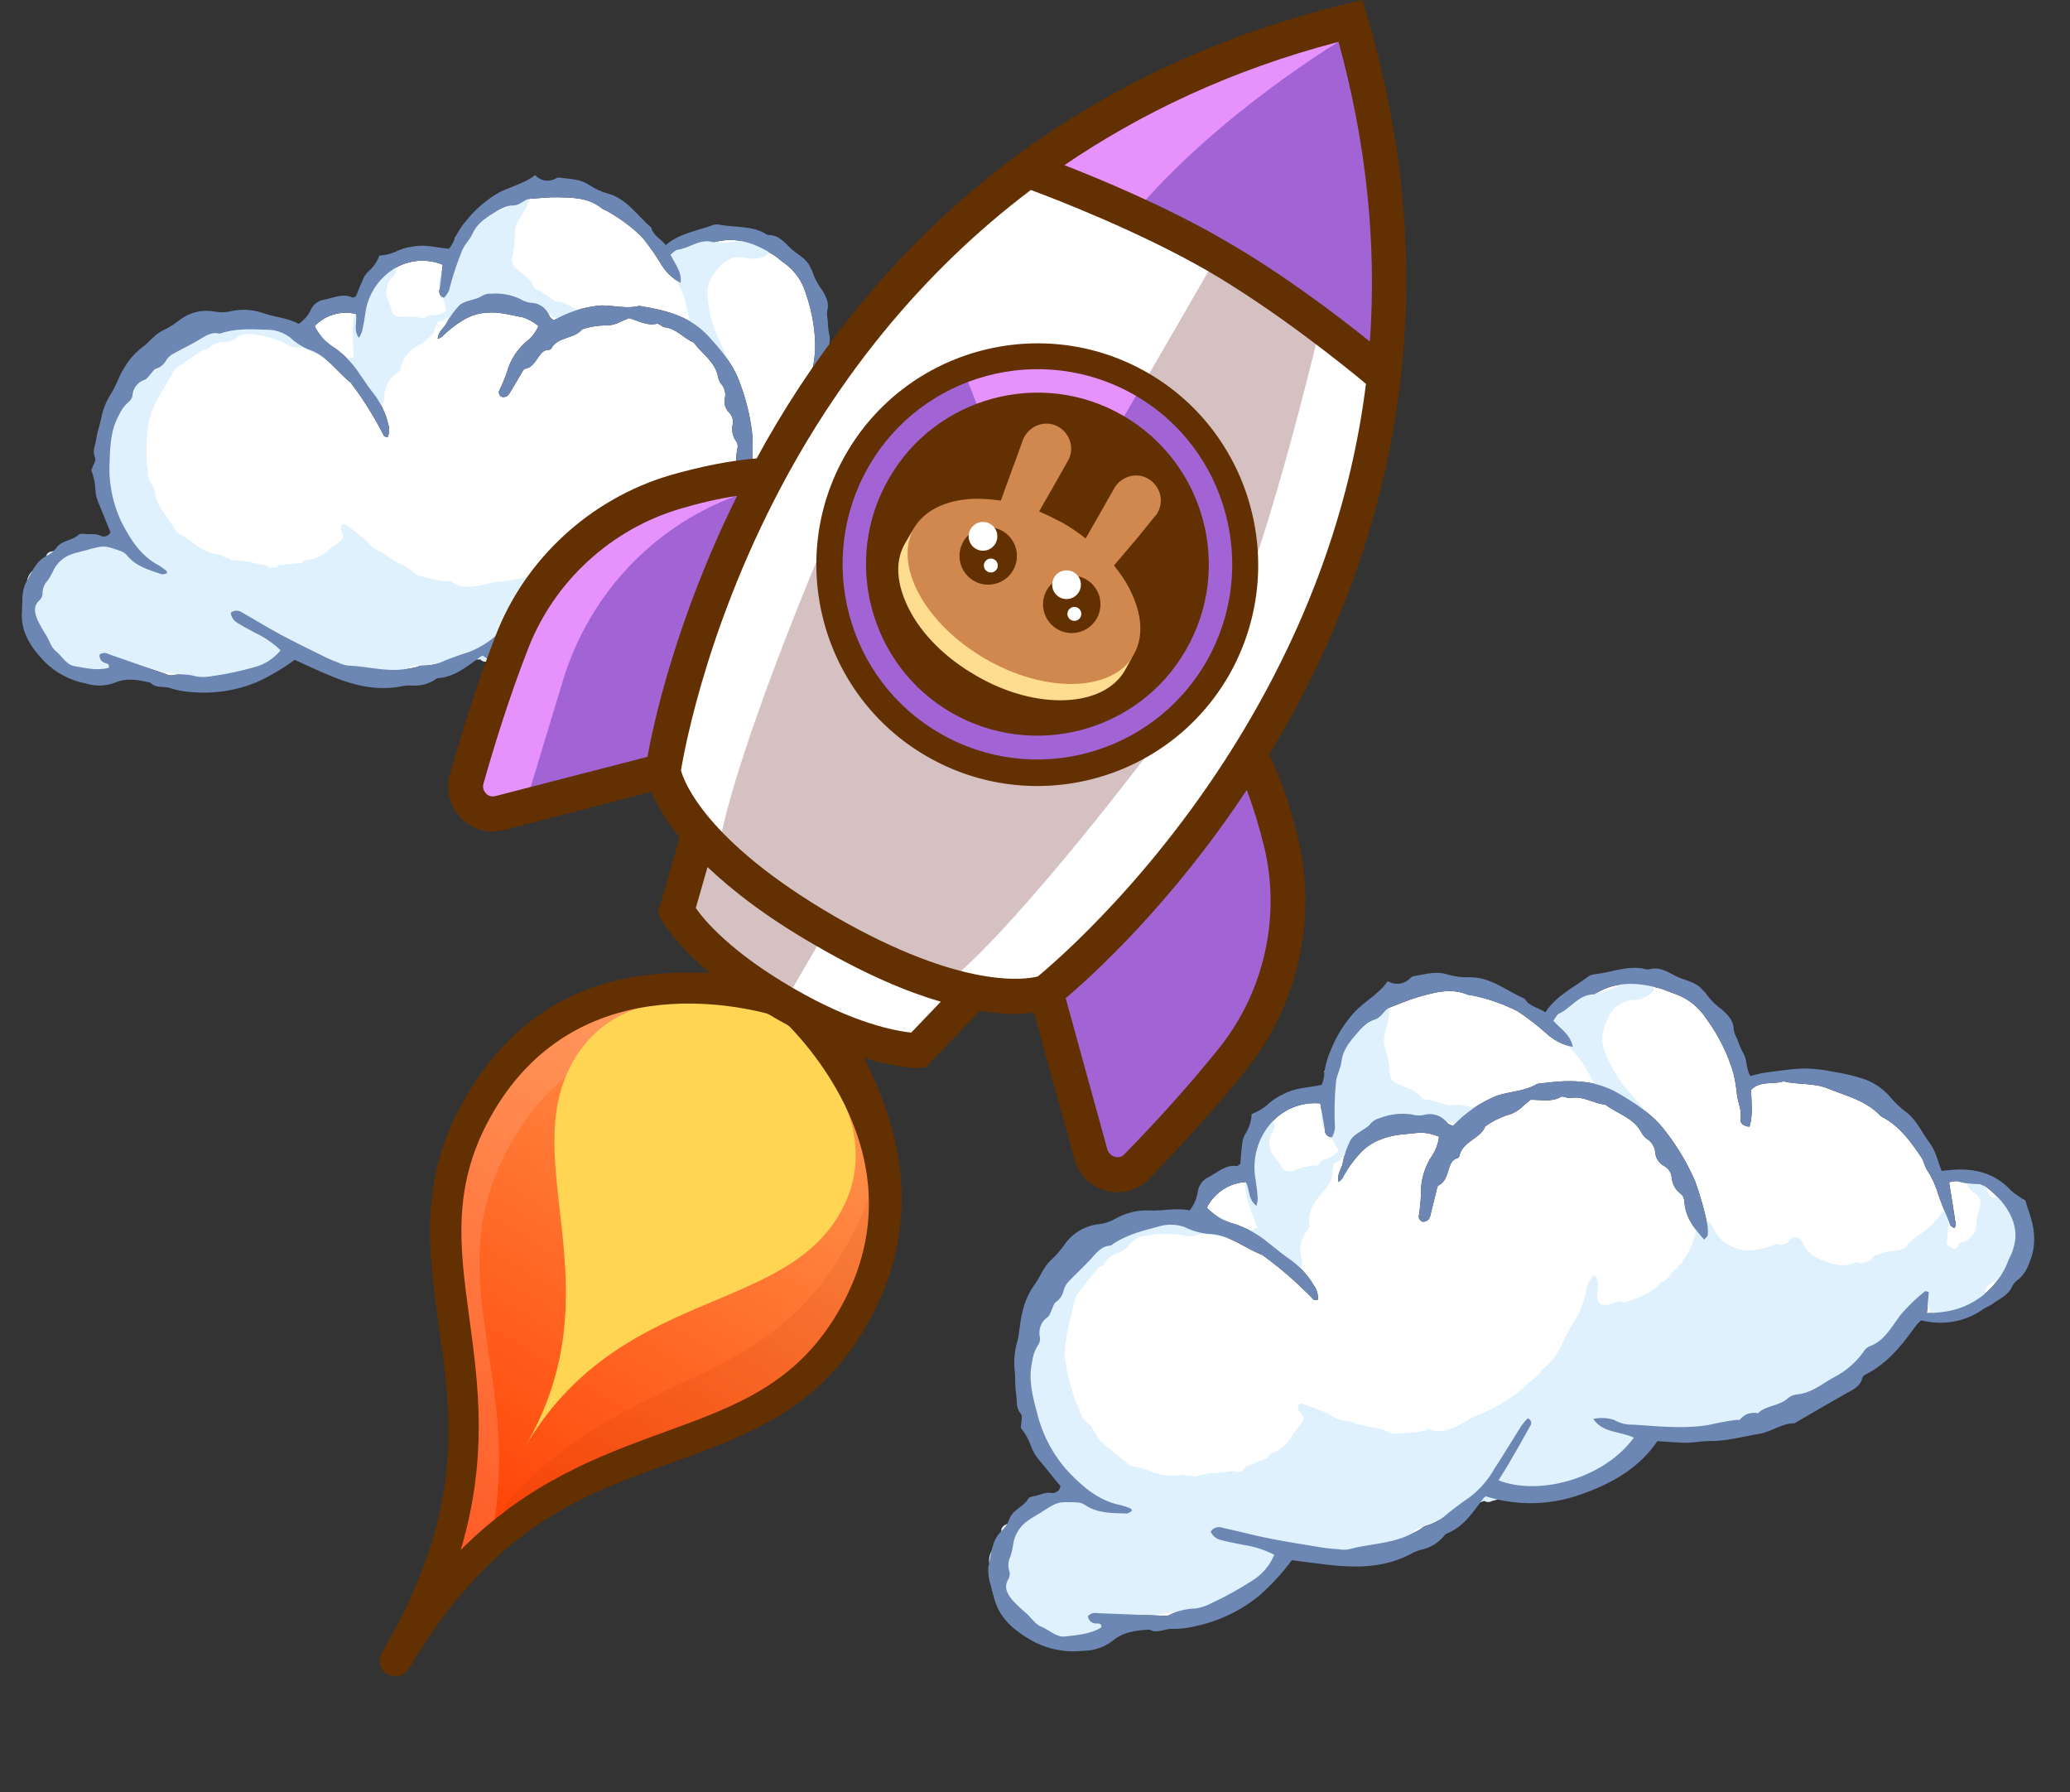<svg width="253" height="219" viewBox="0 0 253 219" fill="none" xmlns="http://www.w3.org/2000/svg">
<rect x="0" y="0" width="253" height="219" fill="#333333" stroke="none"/>
<path d="M217.968 132.153C219.773 132.588 221.667 132.306 223.459 133.038C225.684 133.947 228.071 134.489 229.807 136.337C229.969 136.47 230.149 136.58 230.341 136.664C232.327 137.814 233.615 139.629 234.855 141.477C235.16 141.931 235.225 142.551 235.541 142.993C236.145 143.933 236.61 144.957 236.92 146.031C237.356 147.283 237.88 148.506 238.393 149.73C238.457 149.882 238.69 149.963 238.852 150.083C238.94 149.918 239.063 149.799 239.048 149.701C238.787 147.984 238.51 146.271 238.225 144.494C238.537 144.393 238.862 144.341 239.19 144.337C240.047 144.582 240.934 144.707 241.825 144.707C242.009 144.682 242.22 144.826 242.415 144.902C242.549 144.945 242.676 145.005 242.793 145.082C244.317 146.234 246.498 148.481 246.331 151.341C246.226 152.238 245.952 153.108 245.523 153.902C244.903 155.638 243.807 157.164 242.361 158.303C240.916 159.443 239.178 160.151 237.348 160.345C236.768 160.435 236.174 160.439 235.502 160.489C235.596 159.509 235.675 158.696 235.751 157.908C235.524 157.851 235.332 157.747 235.276 157.797C234.203 158.658 233.212 159.617 232.316 160.662C231.205 162.093 230.367 163.885 228.444 164.556C228.132 164.72 227.876 164.972 227.705 165.281C226.761 166.574 225.525 167.624 224.096 168.344C222.667 169.145 221.388 170.244 219.652 170.409C219.23 170.447 218.83 170.614 218.506 170.887C217.455 171.861 215.865 171.716 214.845 172.718C214.446 172.624 214.03 172.645 213.643 172.779C213.257 172.913 212.917 173.155 212.663 173.476C212.579 173.585 212.262 173.5 212.057 173.532C211.448 173.627 210.839 173.727 210.234 173.841C209.618 173.956 209.011 174.123 208.392 174.209C205.48 174.616 202.57 174.295 199.663 174.104C198.822 174.145 197.986 173.941 197.257 173.516C196.439 173.257 195.567 173.22 194.732 173.409C195.912 175.153 198.05 174.891 199.69 175.698C196.036 180.712 188.062 182.852 183.148 180.909C183.59 180.194 184.039 179.505 184.452 178.794C185.325 177.289 186.19 175.779 187.03 174.255C187.088 174.179 187.127 174.09 187.142 173.995C187.158 173.9 187.149 173.802 187.118 173.711C187.086 173.62 187.032 173.539 186.961 173.474C186.89 173.408 186.805 173.362 186.711 173.339C186.439 173.618 186.187 173.917 185.957 174.233C184.84 175.99 183.772 177.778 182.634 179.521C181.878 180.856 180.863 182.024 179.649 182.958C178.726 183.578 177.853 184.247 176.98 184.928C176.22 185.647 175.297 186.171 174.291 186.455C173.977 186.517 173.725 186.843 173.42 187C172.867 187.286 172.307 187.564 171.731 187.798C169.521 188.694 167.11 188.713 164.836 189.341C164.423 189.406 164.002 189.403 163.59 189.331C162.967 189.285 162.34 189.242 161.724 189.141C159.525 188.781 157.321 188.442 155.135 188.009C153.228 187.632 151.347 187.12 149.445 186.711C149.183 186.608 148.894 186.597 148.626 186.681C148.357 186.764 148.126 186.937 147.968 187.17C148.084 187.429 148.258 187.658 148.477 187.837C148.697 188.017 148.955 188.142 149.231 188.203C150.088 188.438 150.971 188.577 151.84 188.773C153.199 188.962 154.519 189.378 155.743 190.002C155.198 191.335 154.237 192.454 153.005 193.194C151.493 194.171 149.918 195.047 148.292 195.819C147.625 196.189 146.9 196.442 146.148 196.567C145.033 196.587 143.938 196.858 142.944 197.361C142.641 197.549 142.142 197.45 141.735 197.436C139.189 197.344 136.644 197.235 134.099 197.143C133.894 197.094 133.679 197.104 133.479 197.17C133.279 197.236 133.101 197.357 132.965 197.518C132.992 197.757 133.105 197.979 133.282 198.141C133.46 198.304 133.69 198.397 133.93 198.402C134.274 198.407 134.649 198.348 134.616 198.875C133.263 199.724 131.69 199.8 130.197 199.99C129.094 200.131 128.201 199.136 127.168 198.754C126.873 198.605 126.609 198.4 126.392 198.15C126.1 197.873 125.853 197.549 125.562 197.271C124.922 196.736 124.315 196.162 123.743 195.553C123.17 194.854 122.651 194.042 123.197 193.07C123.31 192.894 123.38 192.695 123.403 192.487C123.425 192.279 123.398 192.069 123.325 191.873C123.183 191.327 123.239 190.749 123.483 190.241C123.64 189.782 123.752 189.309 123.819 188.828C123.895 188.203 124.108 187.602 124.443 187.07C124.778 186.537 125.226 186.086 125.755 185.748C126.211 185.429 126.706 185.168 127.175 184.867C129.271 183.522 129.27 183.511 131.571 183.607C131.918 183.608 132.257 183.703 132.555 183.881C134.129 184.972 135.932 184.902 137.707 184.961C137.922 184.968 138.144 184.746 138.367 184.629C138.278 184.474 138.256 184.377 138.206 184.358C137.826 184.192 137.433 184.057 137.031 183.957C134.366 183.448 132.431 181.786 130.625 179.914C128.729 177.854 127.391 175.342 126.74 172.617C126.205 170.634 125.665 168.569 126.148 166.441C126.225 165.748 126.449 165.08 126.804 164.481C127.026 164.209 127.137 163.863 127.115 163.512C126.985 163.038 127.007 162.535 127.177 162.074C127.347 161.613 127.657 161.218 128.063 160.944C128.358 160.703 128.448 160.214 128.637 159.84C128.759 159.598 128.829 159.263 129.027 159.138C129.288 158.966 129.511 158.742 129.681 158.48C129.852 158.218 129.967 157.923 130.019 157.614C130.14 157.221 130.354 156.864 130.645 156.574C131.503 155.668 132.439 154.834 133.279 153.913C133.985 153.137 134.589 152.262 135.775 152.215C137.495 150.953 139.501 150.441 141.525 149.913C142.585 149.571 143.727 149.585 144.78 149.954C145.652 150.391 146.593 150.672 147.56 150.785C150.169 150.785 152.054 152.507 154.291 153.372C156.542 155.001 158.642 156.83 160.566 158.837C160.621 158.9 160.81 158.846 161.062 158.847C161.133 158.239 160.972 157.627 160.611 157.133C159.906 155.932 158.972 154.883 157.861 154.046C156.881 153.385 155.962 152.63 155.039 151.888C153.811 150.86 152.399 150.076 150.879 149.577C149.59 149.243 148.42 148.553 147.503 147.585C147.952 146.689 148.628 145.928 149.464 145.378C150.299 144.829 151.265 144.509 152.264 144.452C152.779 145.389 152.506 146.571 153.576 147.365C153.658 147.059 153.708 146.745 153.726 146.428C153.662 145.662 153.582 144.895 153.459 144.136C153.251 142.997 153.285 141.828 153.558 140.705C153.832 139.582 154.34 138.53 155.048 137.618C155.78 136.656 156.745 135.897 157.851 135.413C158.958 134.928 160.17 134.735 161.373 134.849C161.562 135.951 161.748 137.036 161.933 138.122C161.931 138.237 161.953 138.351 161.997 138.458C162.041 138.565 162.107 138.661 162.19 138.741C162.272 138.822 162.371 138.884 162.479 138.925C162.586 138.965 162.701 138.983 162.816 138.977C162.987 138.638 163.104 138.274 163.162 137.899C163.063 135.975 163.108 134.046 163.295 132.129C163.424 131.278 163.857 130.567 163.954 129.737C164.135 128.191 165.133 127.09 166.1 126.007C166.55 125.397 167.163 124.927 167.869 124.651C168.764 124.442 169.017 123.689 169.612 123.258C169.788 123.147 169.978 123.06 170.177 122.998C171.213 122.61 172.232 122.158 173.294 121.859C175.298 121.295 177.319 120.679 179.408 121.567C179.609 121.615 179.814 121.647 180.02 121.663C181.917 122.06 183.755 122.705 185.486 123.581C186.695 124.376 187.844 125.26 188.922 126.226C189.848 127.093 190.994 127.688 192.233 127.946C191.973 126.429 190.73 125.747 189.844 124.733C190.108 124.391 190.256 124.002 190.525 123.881C192.02 123.213 192.952 121.523 194.809 121.519C194.931 121.519 195.053 121.397 195.172 121.327C197.688 119.853 200.322 120.071 202.983 120.817C203.586 120.986 204.151 121.287 204.752 121.466C206.265 122.007 207.565 123.022 208.46 124.36C209.289 125.474 210.011 126.664 210.614 127.916C211.136 128.981 211.561 130.091 211.882 131.232C212.087 132.108 212.231 132.997 212.314 133.893C212.454 134.846 212.909 135.733 212.731 136.764C212.653 137.216 213.068 137.648 213.83 137.688C214.276 136.222 214.056 134.699 214.013 133.196C215.13 132.036 216.674 132.566 217.968 132.153ZM190.786 134.047C191.056 133.892 191.581 134.257 191.949 134.185C193.487 133.883 194.762 134.873 196.206 134.992C197.672 136.114 199.64 136.572 200.601 138.368C200.76 138.682 200.989 138.955 201.269 139.167C201.567 139.345 201.818 139.593 202 139.889C202.182 140.186 202.29 140.522 202.314 140.869C202.343 141.219 202.463 141.556 202.661 141.847C202.86 142.137 203.13 142.371 203.446 142.526C203.689 142.665 203.896 142.862 204.048 143.098C204.2 143.335 204.293 143.604 204.319 143.885C204.349 144.27 204.459 144.645 204.643 144.986C204.827 145.326 205.08 145.624 205.386 145.861C205.918 146.245 205.849 146.841 205.932 147.383C206.185 149.038 207.186 150.238 208.293 151.498C208.502 151.236 208.717 151.09 208.724 150.934C208.768 150.448 208.742 149.957 208.645 149.479C208.279 147.776 207.803 146.099 207.22 144.458C206.296 142.292 205.1 140.254 203.662 138.391C202.079 136.232 199.976 134.879 197.753 133.587C194.744 131.837 191.524 131.972 188.26 132.412C188.121 132.406 187.982 132.426 187.851 132.471C186.388 133.36 184.67 133.366 183.093 133.859C180.999 134.667 179.117 135.945 177.592 137.595C177.379 137.494 177.078 137.439 176.914 137.259C176.588 136.806 176.128 136.467 175.6 136.29C175.072 136.113 174.503 136.107 173.972 136.272C173.489 136.357 172.994 136.329 172.524 136.188C171.213 136.003 169.877 136.159 168.646 136.641C168.236 136.735 167.862 136.948 167.572 137.253C166.893 138.162 165.681 138.343 165.038 139.365C164.576 140.297 164.251 141.291 164.073 142.317C163.885 142.956 163.397 143.542 163.604 144.45C163.769 144.332 163.917 144.191 164.043 144.032C164.627 142.925 165.351 141.898 166.198 140.978C166.897 140.206 167.771 139.613 168.746 139.249C170.319 138.591 172.017 138.605 173.664 138.407C174.425 138.45 175.175 138.618 175.883 138.904C175.792 139.706 175.52 140.476 175.086 141.155C174.102 142.59 173.607 144.307 173.673 146.05C173.629 146.955 173.537 147.856 173.396 148.751C173.421 148.877 173.479 148.994 173.562 149.092C173.645 149.189 173.752 149.264 173.872 149.309C174.005 149.319 174.138 149.299 174.262 149.252C174.387 149.205 174.5 149.131 174.593 149.036C174.748 148.808 174.847 148.547 174.884 148.274C175.11 147.394 175.315 146.509 175.541 145.629C175.609 145.361 175.646 144.957 175.824 144.866C176.837 144.353 176.853 143.296 177.236 142.44C177.291 142.238 177.394 142.052 177.537 141.898C177.679 141.745 177.857 141.628 178.054 141.559C178.122 141.543 178.185 141.512 178.239 141.469C178.293 141.426 178.336 141.371 178.367 141.309C178.703 139.458 180.897 139.236 181.531 137.655C182.314 137.088 183.175 136.64 184.089 136.326C184.894 136.137 185.627 135.718 186.201 135.121C186.462 134.892 186.734 134.675 187.067 134.397C188.404 134.39 189.622 134.715 190.786 134.047Z" fill="white"/>
<path d="M189.148 125.07C189.157 124.81 189.262 124.71 189.511 124.856C190.284 124.713 190.167 123.648 190.947 123.483C191.476 123.317 191.923 122.955 192.196 122.471C192.522 122.119 192.879 121.796 193.262 121.508C193.399 121.35 193.579 121.236 193.781 121.181C193.982 121.125 194.195 121.132 194.394 121.198C194.792 121.312 195.209 121.344 195.62 121.293C196.031 121.242 196.427 121.108 196.785 120.901C197.235 120.726 197.683 120.547 198.132 120.369C198.158 120.246 198.216 120.131 198.3 120.037C198.384 119.943 198.491 119.872 198.611 119.832C198.73 119.792 198.858 119.784 198.982 119.809C199.106 119.833 199.221 119.89 199.317 119.972C199.453 119.952 199.587 119.919 199.717 119.875C199.89 119.93 200.062 119.984 200.234 120.038C200.488 119.924 200.766 119.873 201.044 119.887C201.322 119.901 201.593 119.981 201.835 120.12C201.922 120.177 201.996 120.251 202.052 120.339C202.107 120.426 202.144 120.524 202.159 120.627C202.174 120.73 202.167 120.834 202.138 120.934C202.109 121.034 202.06 121.126 201.993 121.205C201.402 121.79 200.623 122.146 199.794 122.209C199.16 122.206 198.537 122.377 197.994 122.704C197.451 123.031 197.008 123.501 196.713 124.064C196.077 125.364 195.499 126.65 196.046 128.251C196.739 130.227 197.826 132.042 199.24 133.585C199.796 134.209 200.358 134.829 200.881 135.48C201.093 135.745 201.36 136.245 201.1 136.415C200.647 136.711 200.362 136.216 200.212 135.85C199.809 134.866 198.677 134.683 198.127 133.874C197.708 133.994 197.299 134.265 196.851 133.956C196.68 134.002 196.501 134.013 196.326 133.988C196.15 133.962 195.982 133.901 195.83 133.808C195.668 133.765 195.523 133.673 195.414 133.545C195.305 133.418 195.237 133.26 195.22 133.093C194.319 131.471 193.554 129.771 192.222 128.417C191.161 127.338 190.17 126.188 189.148 125.07Z" fill="#DEF1FD"/>
<path d="M153.66 150.047C153.085 148.29 152.228 146.612 152.163 144.712C152.242 144.555 152.32 144.397 152.399 144.24C152.42 143.412 152.124 142.556 152.463 141.758C152.994 140.401 153.439 139.011 153.797 137.596C153.862 137.398 153.967 137.214 154.104 137.057C154.242 136.899 154.409 136.771 154.597 136.68C154.744 136.205 155.013 136.128 155.4 136.434C155.589 137.006 155.958 137.559 155.596 138.192C155.507 138.362 155.419 138.532 155.33 138.702C155.14 139.176 155.091 139.694 155.187 140.196C155.283 140.697 155.521 141.161 155.873 141.531C156.148 141.834 156.395 142.164 156.608 142.514C156.67 142.655 156.76 142.782 156.874 142.887C156.988 142.991 157.122 143.071 157.268 143.12C157.414 143.169 157.568 143.187 157.721 143.173C157.875 143.159 158.023 143.112 158.157 143.037C159.103 142.644 160.113 142.43 161.138 142.407C161.196 142.218 161.306 142.049 161.454 141.918C161.602 141.787 161.783 141.699 161.977 141.664C162.611 141.485 163.178 141.12 163.603 140.615C163.238 139.871 162.798 139.167 162.291 138.512C161.958 138.154 161.719 137.719 161.596 137.246C161.473 136.773 161.469 136.277 161.585 135.803C161.828 134.523 161.397 133.174 162.046 131.935C162.169 131.701 161.93 131.275 161.858 130.938C161.937 130.765 162.016 130.592 162.095 130.419C162.242 130.279 162.377 130.127 162.499 129.965C163.005 128.929 163.809 128.07 164.807 127.496C165.115 127.355 165.148 126.935 165.176 126.591L165.441 126.077C165.882 126 166.294 125.805 166.634 125.513C166.974 125.221 167.229 124.843 167.373 124.418C167.489 124.092 167.674 123.796 167.917 123.551C168.159 123.306 168.452 123.117 168.776 122.999C168.842 122.76 168.977 122.716 169.177 122.86C169.348 122.895 169.503 122.985 169.617 123.117C169.732 123.249 169.8 123.415 169.812 123.59C169.796 124.072 169.72 124.55 169.584 125.012C169.405 126.014 168.885 127.024 169.297 128.051C169.614 129.044 169.806 130.072 169.869 131.112C169.863 131.41 169.953 131.702 170.123 131.946C170.294 132.191 170.538 132.374 170.819 132.47C171.85 132.944 173.092 133.156 173.802 134.215C173.962 134.287 174.122 134.359 174.282 134.431C174.417 134.412 174.552 134.385 174.685 134.351C174.863 134.421 175.041 134.491 175.219 134.561C175.705 134.701 176.19 134.842 176.676 134.982C176.852 135.03 177.028 135.078 177.204 135.125C178.234 134.793 179.23 135.25 180.224 135.354C181.438 135.56 182.683 135.455 183.844 135.049C184.02 135.106 184.195 135.162 184.37 135.218C184.783 135.644 184.847 135.982 184.545 136.139C182.469 136.819 180.313 137.222 178.131 137.337C177.928 137.312 177.734 137.219 177.532 137.182C177.059 137.095 176.583 137.023 176.108 136.945C175.929 136.886 175.749 136.826 175.57 136.767C175.093 136.859 174.599 136.787 174.167 136.564C173.736 136.336 173.238 136.271 172.764 136.383C172.484 136.474 172.204 136.565 171.924 136.656C171.595 137.146 171.101 137.501 170.531 137.656C169.962 137.81 169.356 137.754 168.824 137.497C168.648 137.39 168.449 137.327 168.244 137.312C168.039 137.298 167.834 137.333 167.646 137.415C167.049 137.744 166.485 138.13 165.964 138.569C165.485 138.997 166.044 139.628 165.823 140.143C165.795 140.206 165.772 140.271 165.746 140.335C165.722 141.292 165.619 141.372 164.696 141.144C164.428 141.246 164.16 141.349 163.891 141.451L163.891 141.451C163.792 141.922 163.402 142.044 163.02 142.178C162.927 142.569 162.868 142.967 162.843 143.368C162.877 143.844 162.722 144.313 162.412 144.673C162.319 144.839 162.227 145.005 162.135 145.171C160.993 146.45 159.777 147.688 160.043 149.642C160.092 149.997 159.814 150.267 159.635 150.562C159.288 151.033 159.058 151.579 158.963 152.157C158.868 152.735 158.911 153.327 159.088 153.886C159.179 154.149 159.195 154.431 159.135 154.703C159.075 154.974 158.942 155.223 158.749 155.422C158.688 155.663 158.555 155.712 158.351 155.57C157.741 155.448 157.658 154.696 157.124 154.511C155.98 154.115 155.672 153.111 155.323 152.127C154.873 152.278 154.428 152.445 153.971 152.574C153.698 152.651 153.355 152.61 153.261 152.337C152.942 151.414 152.092 151.576 151.427 151.358L151.475 151.257L151.427 151.358C151.274 151.411 151.111 151.43 150.949 151.411C150.788 151.392 150.633 151.337 150.495 151.25L150.518 151.202C150.622 151.005 150.726 150.808 150.83 150.61C150.979 150.659 151.115 150.741 151.228 150.85C151.341 150.958 151.429 151.091 151.483 151.239C152.348 151.096 152.812 150.221 153.66 150.047Z" fill="#DEF1FD"/>
<path d="M239.878 144.531C239.664 144.478 239.507 144.32 239.615 144.103C239.72 143.891 239.942 143.909 240.115 144.048C240.212 144.144 240.298 144.251 240.371 144.367L240.285 144.543C240.149 144.553 240.013 144.549 239.878 144.531Z" fill="#B3E1EB"/>
<path d="M150.495 151.249C150.347 151.301 150.19 151.316 150.035 151.295C149.88 151.273 149.733 151.215 149.605 151.126C149.862 151.014 150.12 150.902 150.378 150.791C150.12 150.902 149.862 151.014 149.605 151.126C148.671 150.999 147.738 150.872 146.805 150.744C146.664 150.794 146.523 150.844 146.383 150.894C145.937 151.088 145.44 151.135 144.965 151.028C143.416 150.696 141.818 150.687 140.268 151.001C139.849 151.004 139.437 151.099 139.059 151.278C138.681 151.457 138.346 151.717 138.079 152.039C137.747 152.57 137.223 152.952 136.617 153.105C136.017 153.295 135.493 153.672 135.122 154.18C135.023 154.338 134.924 154.496 134.826 154.654C134.623 154.706 134.433 154.798 134.266 154.924C133.382 155.979 132.506 157.042 131.67 158.135C131.49 158.431 131.37 158.761 131.318 159.104C130.977 160.517 130.596 161.923 130.347 163.353C130.157 164.301 130.105 165.272 130.192 166.236C130.473 168.165 130.985 170.054 131.715 171.861C131.779 171.996 131.843 172.131 131.908 172.266C132.068 172.941 132.453 173.543 132.999 173.971C133.284 174.165 133.505 174.439 133.633 174.759C134.119 175.754 134.866 176.599 135.794 177.201C136.535 177.793 137.258 178.408 137.988 179.013C138.14 179.08 138.292 179.148 138.444 179.216C139.051 179.3 139.649 179.444 140.228 179.647C141.583 180.291 143.104 180.489 144.576 180.213C144.754 180.272 144.931 180.331 145.109 180.391C145.246 180.362 145.382 180.335 145.519 180.307C145.692 180.368 145.865 180.43 146.037 180.491C147.538 179.929 149.145 180.036 150.691 179.758C150.856 179.821 151.021 179.884 151.186 179.946C151.449 179.851 151.713 179.757 151.977 179.664C152.026 179.508 152.118 179.369 152.243 179.264C152.367 179.159 152.519 179.091 152.681 179.069C153.447 178.758 154.213 178.447 154.979 178.136C155.08 177.979 155.182 177.821 155.284 177.664C156.27 177.332 157.119 176.681 157.698 175.814C157.795 175.653 157.893 175.492 157.99 175.331C158.356 174.843 158.735 174.365 159.083 173.864C159.218 173.708 159.29 173.507 159.283 173.3C159.276 173.093 159.191 172.897 159.045 172.75C158.895 172.612 158.772 172.447 158.684 172.263C158.646 172.174 158.627 172.078 158.628 171.981C158.628 171.884 158.649 171.788 158.689 171.7C158.759 171.634 158.844 171.586 158.937 171.561C159.03 171.536 159.128 171.534 159.222 171.555C160.117 171.864 160.998 172.217 161.883 172.554C162.055 172.633 162.226 172.712 162.397 172.791C163.131 173.35 164.021 173.665 164.94 173.69C165.118 173.758 165.295 173.826 165.473 173.894C166.945 174.442 168.591 174.358 169.996 175.157C170.122 175.215 170.262 175.235 170.398 175.213C171.814 175.052 173.272 175.2 174.634 174.644C174.814 174.709 174.994 174.773 175.175 174.838C176.648 175.076 177.887 174.419 179.091 173.741C179.558 173.45 180.041 173.186 180.538 172.951C182.859 172.069 184.991 170.753 186.819 169.071C187.263 168.635 187.748 168.241 188.215 167.828C188.312 167.671 188.409 167.513 188.507 167.356C189.631 166.478 190.501 165.316 191.029 163.989C191.546 162.899 192.136 161.846 192.795 160.837L193.049 160.321C193.412 159.533 193.679 158.703 193.843 157.851C193.912 157.186 194.188 156.561 194.632 156.064C194.717 155.829 194.859 155.811 195.045 155.956C195.483 156.737 195.232 157.563 195.216 158.377C195.201 159.143 195.553 159.487 196.351 159.487C196.622 159.453 196.887 159.385 197.14 159.283C197.559 159.135 197.97 158.889 198.427 159.176C199.943 158.815 201.371 158.153 202.627 157.229C202.727 157.068 202.828 156.908 202.928 156.747C203.403 156.618 203.812 156.316 204.076 155.899C204.281 155.532 204.584 155.23 204.95 155.025C204.991 154.879 205.068 154.746 205.174 154.638C205.281 154.531 205.412 154.452 205.557 154.41C205.577 154.274 205.619 154.141 205.681 154.018C206.598 152.889 207.161 151.512 207.299 150.061C207.312 149.856 207.65 149.672 207.837 149.479C207.978 149.041 208.239 148.953 208.62 149.209C209.08 149.337 209.213 149.735 209.41 150.11C209.82 150.961 210.473 151.672 211.287 152.15C212.101 152.628 213.038 152.851 213.977 152.792C215.085 152.713 216.171 152.446 217.19 152.004C217.367 152.058 217.545 152.111 217.723 152.164C217.985 152.066 218.248 151.969 218.511 151.872C218.559 151.72 218.647 151.584 218.766 151.478C218.884 151.372 219.028 151.299 219.184 151.268C219.381 151.194 219.599 151.198 219.793 151.278C219.988 151.358 220.145 151.509 220.234 151.7C220.554 152.481 221.106 153.145 221.815 153.6C223.44 154.361 225.129 155.076 226.97 154.237C227.132 154.298 227.294 154.359 227.456 154.42C227.855 154.289 228.253 154.158 228.652 154.027C228.812 153.481 229.292 153.396 229.74 153.264C230.284 153.026 230.868 152.891 231.462 152.867C231.993 152.855 232.512 152.712 232.973 152.451L233.248 151.963C233.643 151.587 234.065 151.241 234.511 150.928C235.619 150.257 236.568 149.352 237.29 148.276C237.385 148.177 237.495 148.095 237.616 148.032C237.796 147.584 238.068 147.527 238.427 147.841C238.486 148.171 238.712 148.623 238.576 148.809C237.96 149.651 238.111 150.622 237.975 151.544C237.758 152.304 238.434 152.351 238.831 152.621C238.964 152.575 239.096 152.528 239.229 152.481C239.255 152.31 239.335 152.152 239.458 152.03C239.58 151.909 239.739 151.83 239.91 151.805C240.377 151.66 240.787 151.372 241.081 150.98C241.374 150.588 241.538 150.113 241.547 149.623C241.589 148.937 241.724 148.261 241.946 147.612C242.075 147.322 242.1 146.996 242.017 146.69C241.934 146.383 241.747 146.114 241.49 145.928C240.966 145.59 240.548 145.11 240.284 144.543L240.37 144.366C240.499 144.317 240.63 144.276 240.764 144.244C242.128 144.013 242.234 144.06 242.832 145.285C243.042 145.715 243.146 146.211 243.665 146.405C243.826 146.355 243.986 146.304 244.146 146.253C244.455 146.099 244.779 145.978 245.114 145.89C246.23 145.715 246.913 146.085 247.093 147.19C247.401 148.681 247.503 150.207 247.396 151.724C247.392 151.969 247.319 152.208 247.184 152.413C247.05 152.617 246.86 152.779 246.637 152.879C246.321 153.02 246.044 153.237 245.831 153.511C245.618 153.785 245.475 154.106 245.414 154.449C245.33 154.893 245.146 155.312 244.877 155.674C244.607 156.036 244.258 156.332 243.858 156.538C243.465 156.675 243.125 156.931 242.886 157.272C242.648 157.613 242.522 158.021 242.527 158.438C242.514 158.753 242.397 159.055 242.194 159.295C241.991 159.535 241.714 159.701 241.407 159.765C241.145 159.852 240.895 159.975 240.64 160.081C240.503 160.542 240.241 160.613 239.865 160.331C239.597 160.424 239.329 160.516 239.061 160.609C238.933 161.091 238.669 161.173 238.275 160.878C236.625 161.329 236.613 161.336 235.674 159.888C235.585 159.699 235.427 159.551 235.233 159.474C235.039 159.398 234.824 159.397 234.63 159.474C234.239 159.608 233.868 159.8 233.488 159.966C233.409 160.132 233.329 160.298 233.25 160.464C233.052 161.682 232.676 162.742 231.261 163.037C230.833 163.126 230.704 163.63 230.413 163.915C229.356 164.953 228.756 166.509 227.073 166.857C226.858 166.901 226.723 167.269 226.522 167.456C226.287 167.705 226.017 167.92 225.721 168.092C224.609 168.638 223.645 169.47 222.41 169.783C221.942 169.911 221.54 170.214 221.288 170.63C220.998 171.061 220.579 171.388 220.091 171.563C219.603 171.739 219.072 171.755 218.574 171.608C218.433 171.658 218.291 171.708 218.15 171.758C217.836 172.217 217.387 172.566 216.865 172.758C216.344 172.949 215.775 172.973 215.239 172.827C214.744 172.718 214.193 172.605 213.854 172.974C213.166 173.723 212.216 173.603 211.39 173.882C211.465 174.361 211.362 174.723 210.782 174.663C210.448 174.61 210.117 174.535 209.792 174.439C209.397 174.549 209.001 174.659 208.605 174.768C208.556 174.726 208.5 174.691 208.439 174.667C208.5 174.691 208.556 174.726 208.605 174.768C208.452 174.823 208.299 174.878 208.146 174.933C207.772 175.124 207.339 175.164 206.937 175.043C206.696 174.912 206.421 174.859 206.149 174.891C204.867 175.317 203.355 175.062 202.3 176.179C202.132 176.304 201.938 176.39 201.733 176.429C201.462 176.502 201.221 176.656 201.042 176.871C200.862 177.086 200.753 177.352 200.729 177.631C200.727 177.825 200.679 178.016 200.591 178.188C200.502 178.36 200.374 178.509 200.218 178.623C200.062 178.737 199.881 178.813 199.69 178.844C199.499 178.876 199.303 178.862 199.119 178.804C198.91 178.809 198.704 178.843 198.506 178.907C198.368 178.959 198.229 179.011 198.091 179.063C197.44 179.312 196.788 179.561 196.137 179.81C195.98 180.38 195.482 180.456 195.02 180.583C193.367 181.295 191.609 181.73 189.815 181.873C187.287 182.211 184.788 182.735 182.338 183.442C182.198 183.523 182.039 183.565 181.878 183.561C181.716 183.558 181.558 183.511 181.421 183.424C180.626 183.686 179.831 183.948 179.036 184.21C177.854 184.406 177.078 185.423 175.954 185.734C174.938 186.148 173.922 186.561 172.907 186.975C172.802 187.128 172.698 187.281 172.594 187.434C172.417 187.543 172.165 187.61 172.077 187.769C171.876 188.213 171.539 188.582 171.115 188.822C170.691 189.061 170.202 189.159 169.718 189.102C168.94 189.074 168.182 189.351 167.606 189.875C167.449 190.059 167.256 190.209 167.039 190.315C166.822 190.422 166.585 190.483 166.343 190.494C166.102 190.505 165.86 190.467 165.633 190.381C165.407 190.296 165.2 190.165 165.025 189.996C164.924 189.92 164.76 189.928 164.625 189.898C164.447 189.833 164.269 189.769 164.091 189.704C163.621 189.812 163.128 189.743 162.705 189.51C162.534 189.394 162.341 189.316 162.138 189.281C161.935 189.246 161.726 189.255 161.527 189.307C160.502 189.686 159.38 189.715 158.335 189.39C157.721 189.357 157.108 189.444 156.529 189.646C156.509 189.829 156.433 190.002 156.311 190.14C156.189 190.278 156.027 190.375 155.848 190.416C155.98 190.878 155.991 191.366 155.88 191.832C155.793 192.435 155.458 192.949 154.838 192.869C153.849 192.742 153.388 193.483 152.73 193.913C152.629 194.833 152.528 194.902 151.64 194.652C151.122 194.818 150.604 194.985 150.086 195.152C149.929 195.213 149.773 195.274 149.617 195.336C149.088 195.505 148.569 195.704 148.063 195.933C147.453 196.248 146.901 196.674 146.297 197.003C145.559 197.406 144.843 196.777 144.056 196.93C142.697 197.177 141.322 197.328 139.941 197.382C139.034 197.361 138.154 197.69 137.483 198.301C137.169 198.576 136.788 198.765 136.379 198.849C135.377 199.13 134.442 199.61 133.63 200.263C133.311 200.872 133.24 200.877 132.724 200.324C131.77 200.481 130.807 200.599 129.864 200.806C129.241 200.943 128.623 201.16 128.081 200.692C127.548 200.23 126.751 200.535 126.238 199.858C125.751 199.217 124.982 198.791 124.581 198.04C123.263 197.658 122.715 196.502 121.948 195.524C121.637 195.199 121.411 194.801 121.293 194.366C121.175 193.931 121.168 193.474 121.273 193.036C121.38 192.555 121.312 192.05 121.078 191.614C120.913 191.231 120.854 190.811 120.908 190.397C120.962 189.984 121.127 189.593 121.385 189.267C121.786 188.587 122.538 188.051 122.383 187.073C122.33 186.74 122.641 186.436 122.973 186.281C123.413 186.075 123.864 185.895 124.311 185.704C124.409 185.549 124.507 185.394 124.605 185.24C125.273 185.048 125.912 184.764 126.502 184.395C127.406 183.743 128.433 183.282 129.521 183.04C129.966 182.842 130.408 182.577 130.89 182.954C131.154 182.884 131.418 182.814 131.681 182.744C131.533 182.326 131.385 181.908 131.237 181.49C131.378 181.499 131.518 181.525 131.652 181.567C131.518 181.525 131.378 181.499 131.237 181.49C130.961 180.675 130.621 179.992 129.592 179.867C129.017 179.797 128.299 179.661 128.098 178.927C127.69 177.439 126.712 176.231 126.139 174.827C125.637 174.699 125.56 174.428 125.871 174.028C125.713 173.217 125.673 172.387 125.754 171.566C125.863 171.167 125.871 170.748 125.779 170.345C125.687 169.942 125.497 169.568 125.226 169.256C124.176 167.86 124.339 166.397 125.033 164.932C125.474 163.999 125.966 163.091 126.435 162.171C126.527 161.999 126.62 161.826 126.712 161.653C128.152 161.007 128.202 160.933 128.114 159.534C128.102 159.465 128.085 159.397 128.064 159.331C127.974 158.956 128 158.564 128.138 158.205C128.275 157.846 128.518 157.538 128.834 157.32C129.428 156.756 129.936 156.107 130.342 155.394C131.08 154.348 131.634 153.043 132.844 152.432C134.423 151.633 135.876 150.495 137.746 150.382C137.81 150.157 137.94 150.105 138.138 150.233C139.197 149.869 140.255 149.505 141.314 149.142C141.843 148.391 141.959 148.38 142.625 149.018C144.399 148.909 146.168 149.359 147.945 149.089C148.009 148.719 148.175 148.465 148.601 148.557C148.963 148.622 149.298 148.794 149.563 149.05C149.829 149.307 150.012 149.636 150.09 149.997C150.187 150.259 150.284 150.522 150.381 150.784C150.53 150.726 150.68 150.668 150.829 150.61C150.724 150.808 150.62 151.005 150.517 151.202L150.495 151.249Z" fill="#DEF1FD"/>
<path d="M194.151 119.315C194.387 119.162 194.659 119.074 194.94 119.059C197.048 118.83 199.087 117.863 201.275 118.473C201.415 118.49 201.556 118.474 201.688 118.426C202.978 118.111 203.965 118.895 205.023 119.38C206.085 119.866 207.336 120.006 208.128 121.017C208.213 121.126 208.366 121.191 208.427 121.308C208.977 122.115 209.667 122.815 210.463 123.377C211.161 124.021 211.889 124.692 211.894 125.807C211.969 126.213 212.114 126.603 212.324 126.959C212.512 127.553 212.754 128.129 213.046 128.679C213.576 129.507 213.366 130.551 213.924 131.49C214.559 131.346 215.152 131.16 215.759 131.082C217.346 130.877 218.936 130.621 220.531 130.577C221.702 130.594 222.869 130.726 224.015 130.97C225.185 131.145 226.34 131.406 227.472 131.752C228.806 132.152 230.006 132.914 230.937 133.954C231.502 134.653 232.15 135.28 232.865 135.823C234.274 136.839 234.891 138.424 235.878 139.725C236.594 140.668 236.85 141.962 237.31 143.096C237.621 143.063 237.825 143.042 238.029 143.019C240.996 142.681 243.678 143.189 245.823 145.517C246.35 145.973 246.927 146.367 247.542 146.692C247.635 147 247.718 147.338 247.838 147.661C248.662 149.877 249.014 152.08 248.009 154.361C247.774 155.087 247.361 155.742 246.807 156.265C246.452 156.49 246.157 156.798 245.948 157.163C245.487 158.319 244.377 158.698 243.511 159.363C243.185 159.613 242.756 159.725 242.423 159.968C240.534 161.32 238.196 161.889 235.895 161.559C235.497 161.517 235.105 161.419 234.792 161.361C234.65 161.482 234.515 161.61 234.387 161.744C234.21 161.959 234.043 162.181 233.88 162.407C232.288 164.621 230.553 166.681 228.063 167.95C227.871 168.026 227.715 168.171 227.625 168.357C227.36 169.559 226.298 169.886 225.427 170.411C224.478 170.982 223.502 171.506 222.542 172.06C221.465 172.681 220.393 173.312 219.319 173.939C217.752 173.93 216.522 174.987 214.986 175.237C212.937 175.57 210.935 176.161 208.825 176.103C208.268 176.125 207.713 176.175 207.161 176.254C206.684 176.306 206.204 176.329 205.724 176.323C204.692 176.278 203.661 176.192 202.573 176.119C200.264 179.51 196.836 181.377 193.154 182.652C189.42 183.978 185.354 184.05 181.569 182.858C181.487 182.92 181.411 182.989 181.339 183.063C180.039 184.765 178.897 186.632 176.751 187.448C176.632 187.521 176.534 187.623 176.464 187.744C175.737 188.603 174.74 189.189 173.636 189.406C173.233 189.517 172.845 189.676 172.48 189.878C169.698 191.369 166.694 191.602 163.632 191.358C161.728 191.206 159.835 190.906 157.892 190.668C156.739 192.226 155.427 193.659 153.978 194.943C151.668 196.85 148.927 198.159 145.994 198.757C145.12 198.971 144.223 199.074 143.323 199.062C142.365 198.993 141.447 199.699 140.494 199.148C138.84 199.252 137.245 199.412 135.885 200.598C134.869 201.343 133.641 201.744 132.38 201.742C130.235 201.987 128.065 201.562 126.165 200.526C123.922 199.254 122.024 197.709 121.43 195.02C121.34 194.611 121.19 194.213 121.113 193.802C120.857 193.075 120.747 192.304 120.791 191.535C121.175 190.017 121.141 188.316 122.408 187.096C122.822 186.721 123.139 186.252 123.334 185.728C123.723 184.486 125.09 184.196 125.671 183.155C125.778 182.964 126.153 182.875 126.419 182.834C127.096 182.728 127.698 182.332 128.445 182.441C128.577 182.469 128.713 182.469 128.844 182.442C128.976 182.414 129.1 182.36 129.209 182.282C129.319 182.204 129.411 182.104 129.48 181.989C129.549 181.873 129.593 181.744 129.61 181.611C129.143 181.041 128.601 180.416 128.1 179.76C127.381 178.819 126.424 177.943 126.069 176.873C125.775 176.013 125.337 175.21 124.773 174.497C124.79 173.805 125.032 173.055 124.77 172.763C124.105 172.026 124.332 171.172 124.195 170.388C124.029 169.436 124.125 168.441 124.013 167.476C123.889 166.303 123.995 165.119 124.325 163.988C124.648 162.802 124.629 161.52 124.96 160.337C125.217 159.177 125.694 158.079 126.364 157.101C127.131 156.128 127.477 154.906 128.396 154.047C129.013 153.487 129.567 152.861 130.05 152.182C130.533 151.46 131.168 150.854 131.912 150.408C132.656 149.962 133.489 149.686 134.352 149.601C135.024 149.522 135.673 149.307 136.259 148.971C137.522 148.232 138.969 147.871 140.432 147.929C142.066 148.019 143.715 147.565 145.4 147.92C145.905 147.297 146.241 146.554 146.376 145.762C146.416 145.341 146.568 144.938 146.816 144.595C147.064 144.253 147.398 143.983 147.785 143.814C148.844 143.245 149.811 142.305 151.188 142.501C151.287 142.515 151.409 142.359 151.594 142.232C151.656 141.531 151.696 140.768 151.801 140.015C151.819 139.529 151.946 139.053 152.172 138.623C152.661 137.89 152.938 137.036 152.975 136.154C153.643 135.895 154.267 135.534 154.825 135.083C155.418 134.504 156.11 134.038 156.868 133.707C158.316 132.903 159.933 132.938 161.538 132.576C161.67 132.27 161.764 131.949 161.818 131.621C161.899 130.516 162.169 129.433 162.615 128.42C163.274 126.739 164.22 125.188 165.412 123.835C166.666 122.424 168.414 121.61 169.617 119.906C170.066 120.178 170.596 120.283 171.114 120.2C171.631 120.117 172.102 119.852 172.443 119.454C172.614 119.333 172.817 119.263 173.026 119.252C174.319 119.03 175.578 118.65 176.935 119.092C177.807 119.349 178.714 119.464 179.621 119.432C182.228 119.396 184.134 121.107 186.348 122.044C186.918 123.042 188.064 123.117 188.88 123.728C190.192 121.645 192.356 120.702 194.151 119.315ZM213.83 137.688C213.068 137.648 212.652 137.216 212.73 136.763C212.909 135.732 212.454 134.845 212.314 133.892C212.231 132.997 212.087 132.108 211.882 131.232C211.56 130.09 211.136 128.98 210.614 127.915C210.01 126.664 209.289 125.473 208.46 124.359C207.565 123.021 206.264 122.007 204.752 121.466C204.151 121.287 203.586 120.986 202.983 120.817C200.322 120.07 197.687 119.853 195.172 121.327C195.053 121.397 194.93 121.519 194.809 121.519C192.951 121.522 192.019 123.213 190.525 123.881C190.256 124.001 190.107 124.39 189.843 124.733C190.73 125.747 191.972 126.428 192.233 127.946C190.993 127.688 189.848 127.093 188.921 126.226C187.843 125.26 186.695 124.375 185.485 123.581C183.754 122.704 181.916 122.059 180.019 121.662C179.813 121.646 179.608 121.614 179.407 121.566C177.318 120.678 175.297 121.295 173.293 121.859C172.231 122.158 171.213 122.61 170.176 122.998C169.977 123.059 169.788 123.147 169.612 123.258C169.017 123.689 168.763 124.442 167.869 124.65C167.163 124.926 166.55 125.397 166.099 126.007C165.133 127.09 164.135 128.191 163.954 129.737C163.857 130.566 163.423 131.278 163.294 132.129C163.107 134.046 163.063 135.974 163.162 137.898C163.103 138.274 162.986 138.638 162.816 138.977C162.701 138.983 162.586 138.965 162.478 138.924C162.37 138.884 162.272 138.821 162.189 138.741C162.106 138.661 162.041 138.564 161.997 138.458C161.953 138.351 161.931 138.237 161.933 138.121C161.748 137.036 161.561 135.95 161.372 134.849C160.169 134.734 158.957 134.928 157.851 135.413C156.744 135.897 155.78 136.656 155.047 137.618C154.339 138.53 153.832 139.581 153.558 140.705C153.284 141.828 153.25 142.997 153.458 144.135C153.581 144.894 153.662 145.661 153.725 146.427C153.708 146.744 153.657 147.058 153.575 147.365C152.506 146.571 152.778 145.389 152.264 144.452C151.265 144.509 150.299 144.828 149.463 145.378C148.627 145.928 147.951 146.689 147.502 147.585C148.42 148.553 149.59 149.243 150.878 149.577C152.398 150.076 153.81 150.86 155.039 151.888C155.962 152.63 156.881 153.385 157.86 154.046C158.971 154.883 159.906 155.932 160.611 157.132C160.971 157.627 161.132 158.239 161.062 158.847C160.809 158.846 160.621 158.9 160.566 158.837C158.642 156.83 156.542 155 154.291 153.371C152.054 152.507 150.169 150.784 147.56 150.785C146.592 150.671 145.652 150.39 144.779 149.954C143.727 149.585 142.584 149.57 141.525 149.913C139.501 150.441 137.495 150.953 135.775 152.215C134.589 152.261 133.985 153.137 133.278 153.912C132.438 154.834 131.503 155.668 130.644 156.574C130.354 156.864 130.139 157.221 130.019 157.614C129.967 157.923 129.852 158.218 129.681 158.48C129.51 158.742 129.288 158.966 129.027 159.138C128.828 159.262 128.758 159.598 128.636 159.84C128.448 160.214 128.357 160.703 128.063 160.944C127.657 161.218 127.347 161.613 127.176 162.074C127.006 162.534 126.985 163.037 127.115 163.512C127.136 163.863 127.025 164.209 126.804 164.481C126.449 165.08 126.225 165.748 126.147 166.441C125.664 168.568 126.205 170.633 126.739 172.617C127.39 175.341 128.728 177.854 130.624 179.914C132.43 181.785 134.366 183.448 137.031 183.956C137.433 184.057 137.825 184.191 138.205 184.358C138.255 184.377 138.277 184.474 138.366 184.629C138.144 184.746 137.922 184.968 137.706 184.961C135.932 184.902 134.129 184.971 132.555 183.881C132.257 183.703 131.917 183.608 131.571 183.606C129.27 183.51 129.27 183.522 127.174 184.867C126.706 185.168 126.21 185.429 125.755 185.747C125.225 186.086 124.777 186.537 124.443 187.07C124.108 187.602 123.895 188.202 123.818 188.828C123.751 189.309 123.639 189.782 123.482 190.241C123.238 190.748 123.182 191.326 123.324 191.872C123.398 192.068 123.424 192.279 123.402 192.487C123.38 192.694 123.309 192.894 123.196 193.069C122.651 194.041 123.169 194.853 123.743 195.553C124.314 196.162 124.922 196.735 125.562 197.271C125.853 197.549 126.1 197.873 126.391 198.15C126.608 198.4 126.872 198.605 127.167 198.754C128.201 199.136 129.094 200.131 130.196 199.99C131.69 199.8 133.263 199.724 134.615 198.875C134.649 198.347 134.273 198.407 133.93 198.401C133.689 198.396 133.459 198.304 133.282 198.141C133.104 197.979 132.992 197.757 132.965 197.517C133.101 197.356 133.279 197.236 133.479 197.17C133.679 197.104 133.893 197.094 134.098 197.142C136.644 197.235 139.189 197.344 141.734 197.435C142.142 197.45 142.641 197.549 142.943 197.36C143.938 196.858 145.033 196.587 146.148 196.567C146.9 196.442 147.625 196.189 148.291 195.818C149.918 195.047 151.492 194.17 153.004 193.193C154.237 192.454 155.197 191.335 155.742 190.002C154.518 189.377 153.199 188.962 151.839 188.772C150.971 188.577 150.088 188.438 149.231 188.203C148.954 188.142 148.696 188.017 148.477 187.837C148.257 187.658 148.083 187.429 147.968 187.17C148.125 186.937 148.357 186.764 148.625 186.681C148.894 186.597 149.182 186.607 149.444 186.71C151.346 187.12 153.227 187.632 155.135 188.009C157.32 188.442 159.524 188.781 161.724 189.141C162.34 189.242 162.966 189.285 163.589 189.33C164.002 189.402 164.423 189.406 164.836 189.341C167.11 188.712 169.521 188.694 171.73 187.797C172.306 187.564 172.866 187.286 173.419 187C173.724 186.843 173.977 186.517 174.291 186.455C175.297 186.171 176.219 185.647 176.98 184.928C177.852 184.247 178.725 183.578 179.648 182.958C180.863 182.024 181.878 180.855 182.633 179.521C183.771 177.778 184.839 175.989 185.956 174.232C186.186 173.917 186.438 173.618 186.711 173.338C186.804 173.362 186.89 173.408 186.961 173.473C187.032 173.538 187.086 173.62 187.117 173.711C187.149 173.802 187.157 173.899 187.142 173.994C187.127 174.089 187.088 174.179 187.029 174.255C186.189 175.779 185.324 177.289 184.451 178.794C184.039 179.505 183.59 180.194 183.148 180.908C188.061 182.852 196.036 180.712 199.689 175.698C198.049 174.891 195.911 175.153 194.731 173.409C195.567 173.22 196.438 173.257 197.256 173.516C197.986 173.94 198.821 174.145 199.663 174.104C202.569 174.295 205.479 174.616 208.391 174.209C209.01 174.123 209.618 173.956 210.233 173.84C210.839 173.727 211.448 173.626 212.057 173.532C212.262 173.5 212.578 173.585 212.662 173.475C212.916 173.154 213.256 172.913 213.643 172.778C214.029 172.644 214.446 172.623 214.844 172.718C215.865 171.716 217.454 171.861 218.505 170.887C218.829 170.614 219.229 170.447 219.651 170.408C221.387 170.244 222.666 169.145 224.096 168.344C225.524 167.624 226.761 166.574 227.705 165.281C227.875 164.972 228.132 164.72 228.443 164.556C230.366 163.885 231.205 162.093 232.315 160.662C233.212 159.617 234.203 158.658 235.276 157.796C235.331 157.747 235.523 157.85 235.751 157.907C235.674 158.696 235.596 159.509 235.501 160.488C236.174 160.439 236.767 160.435 237.347 160.345C239.178 160.15 240.915 159.443 242.361 158.303C243.807 157.164 244.902 155.638 245.523 153.901C245.952 153.107 246.226 152.238 246.33 151.34C246.498 148.481 244.316 146.234 242.792 145.082C242.675 145.005 242.548 144.944 242.415 144.902C242.22 144.826 242.009 144.681 241.825 144.707C240.934 144.706 240.047 144.582 239.189 144.337C238.862 144.34 238.537 144.393 238.225 144.493C238.509 146.27 238.787 147.984 239.048 149.701C239.063 149.799 238.94 149.918 238.851 150.082C238.689 149.963 238.456 149.882 238.393 149.73C237.879 148.506 237.356 147.283 236.919 146.031C236.609 144.957 236.145 143.933 235.54 142.993C235.224 142.551 235.16 141.931 234.855 141.477C233.615 139.629 232.326 137.813 230.34 136.664C230.148 136.58 229.969 136.47 229.807 136.337C228.07 134.488 225.683 133.947 223.459 133.038C221.666 132.306 219.773 132.587 217.967 132.152C216.674 132.566 215.129 132.036 214.013 133.196C214.056 134.699 214.275 136.221 213.83 137.688Z" fill="#6C87B3"/>
<path d="M187.067 134.397C188.404 134.39 189.622 134.715 190.786 134.047C191.056 133.891 191.581 134.257 191.949 134.185C193.487 133.882 194.762 134.873 196.206 134.992C197.672 136.114 199.64 136.572 200.6 138.368C200.76 138.682 200.989 138.955 201.269 139.167C201.567 139.345 201.818 139.592 202 139.889C202.182 140.185 202.289 140.522 202.313 140.868C202.343 141.219 202.463 141.556 202.661 141.847C202.86 142.137 203.13 142.371 203.445 142.526C203.689 142.665 203.896 142.861 204.048 143.098C204.2 143.334 204.293 143.604 204.319 143.884C204.349 144.27 204.459 144.645 204.643 144.986C204.827 145.326 205.08 145.624 205.385 145.86C205.918 146.245 205.848 146.84 205.931 147.383C206.185 149.037 207.185 150.238 208.293 151.498C208.502 151.235 208.717 151.089 208.724 150.934C208.768 150.448 208.741 149.957 208.645 149.478C208.279 147.776 207.803 146.099 207.219 144.458C206.296 142.292 205.1 140.253 203.662 138.391C202.078 136.231 199.976 134.879 197.753 133.586C194.743 131.837 191.524 131.972 188.26 132.412C188.121 132.406 187.982 132.426 187.85 132.471C186.388 133.36 184.669 133.366 183.093 133.858C180.998 134.667 179.117 135.945 177.591 137.594C177.378 137.493 177.078 137.438 176.914 137.258C176.587 136.806 176.128 136.467 175.6 136.29C175.072 136.113 174.502 136.107 173.972 136.272C173.489 136.357 172.993 136.328 172.523 136.188C171.212 136.002 169.877 136.158 168.645 136.641C168.235 136.735 167.862 136.948 167.571 137.252C166.893 138.162 165.681 138.343 165.038 139.365C164.575 140.297 164.25 141.291 164.073 142.317C163.884 142.956 163.397 143.542 163.604 144.449C163.769 144.332 163.916 144.191 164.042 144.032C164.626 142.925 165.351 141.898 166.198 140.978C166.897 140.206 167.771 139.613 168.746 139.249C170.319 138.591 172.017 138.605 173.664 138.406C174.425 138.45 175.175 138.618 175.882 138.904C175.792 139.706 175.519 140.475 175.086 141.154C174.102 142.59 173.606 144.306 173.672 146.05C173.629 146.954 173.536 147.856 173.396 148.751C173.421 148.877 173.478 148.994 173.562 149.091C173.645 149.189 173.751 149.264 173.871 149.309C174.004 149.318 174.138 149.299 174.262 149.252C174.387 149.205 174.5 149.131 174.593 149.036C174.748 148.808 174.847 148.547 174.883 148.274C175.11 147.394 175.314 146.509 175.54 145.629C175.609 145.361 175.645 144.957 175.824 144.866C176.837 144.352 176.852 143.295 177.236 142.44C177.291 142.237 177.394 142.051 177.537 141.898C177.679 141.744 177.857 141.628 178.054 141.559C178.121 141.543 178.184 141.512 178.238 141.469C178.292 141.426 178.336 141.371 178.367 141.309C178.702 139.458 180.897 139.235 181.531 137.655C182.313 137.088 183.175 136.64 184.088 136.326C184.894 136.137 185.627 135.718 186.2 135.121C186.461 134.891 186.733 134.675 187.067 134.397Z" fill="#6C87B3"/>
<path d="M104.747 45.212C106.221 46.082 107.967 46.344 109.35 47.472C111.067 48.872 113.026 49.992 114.06 52.09C114.167 52.251 114.295 52.396 114.442 52.522C115.884 54.07 116.531 56.018 117.127 57.982C117.273 58.464 117.163 59.028 117.323 59.503C117.603 60.495 117.737 61.522 117.721 62.553C117.768 63.775 117.9 64.994 118.023 66.212C118.039 66.363 118.222 66.497 118.333 66.646C118.455 66.525 118.596 66.453 118.609 66.362C118.841 64.778 119.058 63.192 119.286 61.549C119.588 61.544 119.889 61.585 120.179 61.67C120.869 62.117 121.617 62.466 122.403 62.706C122.572 62.733 122.719 62.918 122.871 63.037C122.977 63.11 123.073 63.198 123.155 63.297C124.189 64.723 125.507 67.292 124.589 69.769C124.255 70.532 123.779 71.225 123.187 71.809C122.172 73.174 120.795 74.224 119.213 74.84C117.632 75.456 115.909 75.612 114.242 75.291C113.707 75.214 113.183 75.058 112.576 74.92C112.923 74.082 113.211 73.386 113.491 72.711C113.306 72.6 113.165 72.457 113.102 72.486C111.924 72.957 110.792 73.536 109.72 74.216C108.355 75.178 107.133 76.533 105.256 76.607C104.938 76.668 104.643 76.821 104.41 77.048C103.229 77.934 101.856 78.527 100.403 78.777C98.926 79.098 97.502 79.724 95.927 79.401C95.544 79.321 95.147 79.361 94.788 79.514C93.598 80.091 92.236 79.535 91.066 80.143C90.74 79.953 90.367 79.859 89.99 79.873C89.614 79.888 89.249 80.009 88.938 80.224C88.834 80.298 88.578 80.138 88.389 80.111C87.826 80.03 87.262 79.955 86.698 79.892C86.124 79.828 85.543 79.812 84.974 79.721C82.297 79.296 79.817 78.229 77.305 77.279C76.552 77.088 75.871 76.683 75.342 76.112C74.69 75.663 73.932 75.396 73.144 75.338C73.715 77.194 75.671 77.538 76.899 78.692C72.327 82.129 64.719 81.869 60.909 78.833C61.491 78.322 62.073 77.835 62.628 77.319C63.803 76.227 64.973 75.129 66.124 74.011C66.196 73.96 66.255 73.891 66.294 73.811C66.333 73.732 66.352 73.643 66.348 73.555C66.345 73.466 66.32 73.379 66.275 73.303C66.23 73.227 66.166 73.162 66.09 73.117C65.775 73.29 65.472 73.486 65.184 73.702C63.726 74.951 62.303 76.24 60.83 77.471C59.803 78.444 58.594 79.201 57.271 79.698C56.29 79.996 55.34 80.352 54.388 80.717C53.523 81.146 52.569 81.36 51.605 81.34C51.312 81.31 51.001 81.529 50.69 81.586C50.125 81.689 49.557 81.783 48.986 81.834C46.796 82.03 44.665 81.397 42.49 81.339C42.108 81.285 41.738 81.169 41.394 80.994C40.857 80.786 40.316 80.58 39.8 80.325C37.957 79.415 36.105 78.523 34.294 77.553C32.714 76.707 31.193 75.749 29.626 74.876C29.423 74.715 29.171 74.627 28.912 74.629C28.653 74.63 28.402 74.72 28.201 74.884C28.232 75.143 28.325 75.392 28.47 75.609C28.615 75.826 28.809 76.006 29.036 76.134C29.729 76.572 30.469 76.933 31.183 77.339C32.331 77.872 33.382 78.594 34.293 79.474C33.454 80.502 32.305 81.231 31.019 81.551C29.423 82.005 27.798 82.355 26.156 82.597C25.469 82.744 24.761 82.772 24.064 82.68C23.076 82.397 22.037 82.341 21.025 82.517C20.707 82.602 20.294 82.38 19.939 82.258C17.719 81.492 15.504 80.71 13.284 79.944C13.116 79.846 12.924 79.797 12.73 79.801C12.536 79.806 12.347 79.864 12.184 79.969C12.143 80.188 12.182 80.413 12.295 80.605C12.408 80.796 12.586 80.939 12.796 81.008C13.098 81.106 13.445 81.154 13.273 81.611C11.852 81.995 10.444 81.638 9.076 81.404C8.066 81.231 7.546 80.114 6.738 79.499C6.518 79.288 6.341 79.036 6.216 78.757C6.034 78.434 5.903 78.082 5.722 77.759C5.301 77.114 4.92 76.445 4.58 75.754C4.263 74.983 4.025 74.127 4.767 73.417C4.914 73.293 5.03 73.136 5.106 72.958C5.181 72.781 5.215 72.588 5.203 72.396C5.224 71.876 5.429 71.381 5.781 71C6.043 70.637 6.27 70.25 6.458 69.844C6.694 69.313 7.044 68.841 7.482 68.462C7.921 68.082 8.438 67.805 8.996 67.649C9.483 67.49 9.99 67.394 10.485 67.255C12.695 66.633 12.698 66.623 14.701 67.327C15.006 67.421 15.28 67.596 15.495 67.833C16.589 69.219 18.198 69.643 19.747 70.173C19.934 70.237 20.19 70.101 20.418 70.058C20.381 69.897 20.388 69.806 20.349 69.775C20.059 69.526 19.749 69.302 19.421 69.105C17.209 67.94 15.949 65.952 14.861 63.816C13.744 61.489 13.241 58.913 13.4 56.335C13.464 54.442 13.543 52.476 14.542 50.73C14.797 50.139 15.175 49.61 15.649 49.178C15.918 48.998 16.109 48.723 16.184 48.407C16.197 47.954 16.352 47.516 16.626 47.156C16.9 46.795 17.28 46.53 17.712 46.398C18.037 46.264 18.248 45.858 18.515 45.579C18.688 45.398 18.84 45.121 19.049 45.065C19.325 44.984 19.581 44.846 19.803 44.661C20.024 44.475 20.204 44.246 20.334 43.988C20.546 43.674 20.831 43.417 21.165 43.239C22.166 42.671 23.216 42.188 24.205 41.601C25.037 41.108 25.805 40.498 26.864 40.777C28.72 40.127 30.627 40.215 32.554 40.294C33.581 40.278 34.584 40.598 35.413 41.207C36.065 41.827 36.819 42.328 37.641 42.688C39.942 43.39 41.14 45.416 42.88 46.781C44.426 48.824 45.785 51.002 46.941 53.29C46.973 53.36 47.154 53.364 47.376 53.432C47.602 52.916 47.625 52.332 47.44 51.799C47.142 50.551 46.6 49.374 45.846 48.337C45.16 47.491 44.553 46.577 43.939 45.675C43.133 44.437 42.099 43.365 40.893 42.516C39.847 41.875 39.001 40.951 38.452 39.851C39.089 39.182 39.891 38.693 40.776 38.433C41.661 38.173 42.599 38.151 43.495 38.37C43.696 39.335 43.137 40.304 43.867 41.292C44.022 41.044 44.151 40.78 44.251 40.506C44.402 39.813 44.537 39.115 44.633 38.413C44.757 37.353 45.102 36.331 45.646 35.414C46.19 34.497 46.92 33.706 47.79 33.093C48.695 32.442 49.75 32.032 50.857 31.903C51.963 31.774 53.084 31.929 54.114 32.354C53.983 33.376 53.855 34.384 53.726 35.391C53.694 35.492 53.682 35.599 53.692 35.705C53.702 35.81 53.734 35.913 53.785 36.006C53.837 36.099 53.907 36.181 53.991 36.246C54.075 36.31 54.172 36.357 54.274 36.383C54.516 36.13 54.717 35.84 54.87 35.525C55.301 33.802 55.86 32.113 56.541 30.473C56.884 29.757 57.458 29.247 57.767 28.541C58.343 27.226 59.52 26.524 60.664 25.829C61.225 25.413 61.893 25.163 62.589 25.11C63.434 25.167 63.861 24.571 64.501 24.351C64.686 24.3 64.877 24.274 65.069 24.274C66.088 24.211 67.108 24.086 68.125 24.108C70.044 24.151 71.992 24.151 73.595 25.497C73.759 25.593 73.931 25.676 74.109 25.746C75.675 26.607 77.121 27.67 78.412 28.909C79.264 29.935 80.039 31.024 80.73 32.167C81.313 33.181 82.163 34.014 83.186 34.575C83.365 33.166 82.453 32.231 81.945 31.098C82.27 30.867 82.506 30.564 82.775 30.531C84.273 30.344 85.55 29.104 87.189 29.601C87.296 29.634 87.437 29.559 87.561 29.529C90.176 28.907 92.441 29.808 94.586 31.182C95.072 31.494 95.49 31.912 95.971 32.231C97.159 33.115 98.033 34.36 98.462 35.781C98.893 36.986 99.208 38.231 99.403 39.496C99.577 40.576 99.652 41.669 99.628 42.762C99.573 43.59 99.461 44.413 99.292 45.225C99.159 46.103 99.322 47.008 98.887 47.869C98.696 48.246 98.946 48.739 99.607 48.98C100.395 47.807 100.611 46.405 100.978 45.068C102.275 44.346 103.494 45.229 104.747 45.212ZM80.267 39.565C80.547 39.501 80.911 39.965 81.255 40C82.693 40.148 83.551 41.364 84.792 41.858C85.782 43.242 87.395 44.176 87.758 46.018C87.814 46.337 87.942 46.64 88.132 46.902C88.347 47.139 88.501 47.426 88.582 47.736C88.663 48.046 88.667 48.372 88.595 48.684C88.526 49.001 88.541 49.331 88.638 49.64C88.735 49.95 88.91 50.229 89.147 50.45C89.324 50.639 89.454 50.867 89.524 51.117C89.594 51.367 89.603 51.63 89.551 51.883C89.473 52.232 89.47 52.592 89.54 52.942C89.61 53.291 89.753 53.623 89.959 53.913C90.325 54.396 90.103 54.902 90.03 55.403C89.808 56.93 90.367 58.258 91.004 59.667C91.26 59.492 91.489 59.421 91.536 59.286C91.706 58.869 91.815 58.429 91.859 57.981C91.995 56.381 92.026 54.774 91.954 53.17C91.723 51.012 91.218 48.892 90.451 46.862C89.637 44.532 88.147 42.773 86.534 41.035C84.352 38.682 81.477 37.934 78.48 37.444C78.359 37.401 78.231 37.381 78.103 37.385C76.574 37.776 75.057 37.319 73.534 37.328C71.469 37.477 69.466 38.098 67.676 39.141C67.516 38.995 67.265 38.866 67.169 38.663C67.003 38.176 66.689 37.753 66.271 37.455C65.853 37.157 65.353 36.998 64.84 37.001C64.392 36.946 63.963 36.787 63.586 36.537C62.48 36.02 61.26 35.798 60.044 35.892C59.657 35.865 59.271 35.952 58.932 36.142C58.089 36.761 56.972 36.595 56.13 37.323C55.471 38.02 54.916 38.809 54.483 39.666C54.145 40.179 53.557 40.565 53.495 41.421C53.673 41.361 53.841 41.277 53.995 41.17C54.808 40.351 55.723 39.641 56.718 39.058C57.542 38.565 58.472 38.278 59.431 38.219C60.995 38.062 62.489 38.532 63.994 38.8C64.654 39.043 65.269 39.393 65.817 39.836C65.521 40.519 65.073 41.124 64.508 41.606C63.254 42.607 62.354 43.988 61.943 45.542C61.661 46.329 61.337 47.099 60.971 47.85C60.96 47.968 60.979 48.087 61.026 48.195C61.073 48.303 61.147 48.398 61.24 48.47C61.355 48.514 61.478 48.533 61.6 48.525C61.723 48.517 61.842 48.482 61.95 48.423C62.148 48.264 62.306 48.061 62.412 47.83C62.848 47.115 63.267 46.389 63.703 45.674C63.836 45.457 63.977 45.11 64.159 45.078C65.191 44.898 65.489 43.97 66.058 43.319C66.161 43.155 66.302 43.019 66.469 42.922C66.636 42.825 66.824 42.77 67.016 42.762C67.08 42.766 67.144 42.756 67.203 42.732C67.262 42.709 67.316 42.672 67.359 42.626C68.154 41.084 70.149 41.478 71.134 40.255C71.977 39.966 72.857 39.803 73.747 39.772C74.508 39.822 75.268 39.65 75.934 39.278C76.226 39.146 76.524 39.028 76.893 38.873C78.074 39.227 79.061 39.841 80.267 39.565Z" fill="white"/>
<path d="M81.24 31.209C81.319 30.982 81.438 30.922 81.618 31.118C82.338 31.201 82.522 30.229 83.254 30.294C83.766 30.29 84.257 30.091 84.629 29.738C85.011 29.515 85.412 29.327 85.828 29.176C85.991 29.073 86.18 29.021 86.373 29.027C86.566 29.032 86.752 29.095 86.909 29.207C87.23 29.415 87.589 29.555 87.965 29.621C88.341 29.686 88.726 29.675 89.098 29.589C89.542 29.556 89.985 29.518 90.429 29.483C90.485 29.381 90.567 29.296 90.667 29.235C90.766 29.175 90.879 29.141 90.996 29.138C91.112 29.135 91.227 29.162 91.329 29.217C91.432 29.272 91.518 29.353 91.58 29.451C91.706 29.47 91.833 29.477 91.96 29.474C92.097 29.568 92.234 29.662 92.372 29.756C92.626 29.725 92.885 29.754 93.126 29.841C93.368 29.929 93.585 30.072 93.761 30.26C93.823 30.333 93.868 30.419 93.893 30.511C93.919 30.603 93.925 30.7 93.91 30.794C93.896 30.889 93.861 30.979 93.809 31.059C93.757 31.139 93.689 31.207 93.608 31.259C92.93 31.616 92.147 31.721 91.399 31.553C90.841 31.379 90.245 31.362 89.678 31.505C89.111 31.647 88.594 31.942 88.183 32.359C87.271 33.334 86.415 34.312 86.467 35.871C86.545 37.8 87.015 39.694 87.847 41.435C88.168 42.135 88.497 42.833 88.783 43.548C88.899 43.839 89 44.351 88.724 44.431C88.246 44.57 88.127 44.058 88.094 43.694C88.003 42.717 87.054 42.252 86.787 41.39C86.385 41.383 85.952 41.512 85.64 41.119C85.477 41.114 85.316 41.075 85.168 41.005C85.02 40.936 84.888 40.836 84.779 40.714C84.648 40.632 84.545 40.512 84.483 40.37C84.422 40.228 84.404 40.071 84.434 39.918C84.076 38.246 83.859 36.541 83.05 34.988C82.405 33.751 81.841 32.471 81.24 31.209Z" fill="#DEF1FD"/>
<path d="M43.219 43.68C43.185 41.976 42.882 40.266 43.336 38.573C43.448 38.455 43.559 38.338 43.671 38.22C43.913 37.495 43.883 36.661 44.396 36.049C45.23 34.995 45.997 33.889 46.693 32.738C46.804 32.58 46.946 32.447 47.11 32.345C47.273 32.243 47.456 32.175 47.646 32.145C47.903 31.766 48.161 31.77 48.42 32.144C48.433 32.7 48.609 33.287 48.119 33.748C47.995 33.874 47.871 34 47.747 34.126C47.453 34.492 47.269 34.936 47.219 35.404C47.169 35.873 47.254 36.345 47.464 36.767C47.625 37.108 47.754 37.465 47.848 37.831C47.864 37.972 47.91 38.109 47.982 38.232C48.054 38.354 48.151 38.46 48.266 38.543C48.382 38.626 48.513 38.684 48.652 38.712C48.791 38.741 48.934 38.74 49.073 38.709C50.013 38.617 50.961 38.701 51.871 38.957C51.974 38.806 52.115 38.686 52.281 38.61C52.447 38.534 52.63 38.506 52.811 38.527C53.419 38.54 54.017 38.37 54.527 38.04C54.406 37.286 54.208 36.546 53.937 35.832C53.74 35.427 53.646 34.979 53.665 34.529C53.684 34.079 53.814 33.64 54.044 33.253C54.603 32.19 54.586 30.884 55.492 29.967C55.664 29.793 55.568 29.353 55.595 29.036C55.711 28.905 55.828 28.774 55.944 28.643C56.111 28.559 56.271 28.461 56.422 28.351C57.148 27.574 58.088 27.033 59.123 26.796C59.432 26.754 59.575 26.393 59.692 26.097L60.064 25.715C60.474 25.765 60.889 25.704 61.268 25.539C61.646 25.373 61.973 25.108 62.215 24.772C62.404 24.516 62.648 24.305 62.927 24.154C63.207 24.003 63.517 23.916 63.834 23.898C63.957 23.705 64.087 23.703 64.225 23.884C64.366 23.96 64.478 24.082 64.544 24.229C64.61 24.376 64.625 24.541 64.588 24.698C64.445 25.119 64.249 25.52 64.005 25.891C63.577 26.726 62.846 27.477 62.932 28.494C62.945 29.455 62.837 30.413 62.613 31.347C62.527 31.608 62.527 31.89 62.612 32.151C62.697 32.413 62.863 32.64 63.085 32.8C63.866 33.496 64.904 34.017 65.245 35.142C65.366 35.248 65.488 35.355 65.61 35.462C65.735 35.482 65.861 35.494 65.987 35.5C66.125 35.61 66.263 35.719 66.401 35.829C66.792 36.083 67.182 36.338 67.573 36.592C67.715 36.682 67.857 36.772 68 36.861C68.997 36.845 69.752 37.516 70.601 37.876C71.616 38.384 72.743 38.627 73.876 38.581C74.015 38.678 74.155 38.775 74.294 38.871C74.543 39.358 74.509 39.673 74.2 39.731C72.187 39.772 70.177 39.546 68.221 39.061C68.049 38.984 67.903 38.85 67.735 38.763C67.341 38.559 66.941 38.367 66.543 38.17C66.401 38.07 66.259 37.969 66.117 37.869C65.671 37.821 65.255 37.625 64.934 37.311C64.615 36.994 64.193 36.803 63.746 36.774C63.474 36.779 63.203 36.784 62.931 36.789C62.509 37.133 61.978 37.313 61.434 37.296C60.891 37.279 60.371 37.066 59.971 36.696C59.845 36.554 59.687 36.445 59.51 36.377C59.333 36.309 59.142 36.285 58.954 36.306C58.339 36.436 57.739 36.625 57.16 36.871C56.623 37.12 56.946 37.827 56.612 38.221C56.571 38.27 56.532 38.32 56.493 38.37C56.214 39.207 56.101 39.25 55.349 38.8C55.085 38.819 54.821 38.837 54.556 38.855L54.556 38.855C54.342 39.243 53.965 39.246 53.592 39.261C53.405 39.581 53.246 39.916 53.116 40.263C53.018 40.691 52.754 41.063 52.384 41.298C52.258 41.419 52.132 41.541 52.006 41.662C50.655 42.483 49.249 43.247 48.957 45.041C48.904 45.368 48.587 45.531 48.349 45.743C47.916 46.065 47.566 46.485 47.327 46.969C47.087 47.453 46.966 47.986 46.971 48.527C46.981 48.783 46.919 49.037 46.793 49.26C46.667 49.483 46.482 49.667 46.258 49.79C46.14 49.986 46.01 49.994 45.868 49.814C45.363 49.542 45.492 48.856 45.071 48.55C44.169 47.892 44.168 46.924 44.125 45.962C43.688 45.974 43.25 46.001 42.813 45.992C42.551 45.987 42.26 45.859 42.25 45.593C42.217 44.693 41.425 44.606 40.897 44.236L40.966 44.159L40.897 44.235C40.748 44.241 40.599 44.213 40.461 44.153C40.324 44.093 40.202 44.003 40.104 43.889L40.137 43.853C40.282 43.707 40.426 43.561 40.572 43.415C40.69 43.498 40.788 43.607 40.858 43.733C40.929 43.86 40.97 44.001 40.979 44.145C41.78 44.252 42.425 43.605 43.219 43.68Z" fill="#DEF1FD"/>
<path d="M120.735 62.027C120.561 61.923 120.465 61.741 120.619 61.579C120.769 61.42 120.959 61.496 121.075 61.665C121.134 61.776 121.181 61.894 121.214 62.015L121.091 62.148C120.969 62.12 120.849 62.08 120.735 62.027Z" fill="#B3E1EB"/>
<path d="M40.105 43.888C39.961 43.894 39.818 43.865 39.688 43.805C39.557 43.744 39.443 43.653 39.354 43.539C39.611 43.51 39.868 43.481 40.126 43.453C39.868 43.481 39.611 43.51 39.354 43.539C38.565 43.176 37.776 42.813 36.987 42.449C36.85 42.455 36.712 42.461 36.575 42.468C36.129 42.519 35.678 42.427 35.288 42.205C34.012 41.495 32.605 41.056 31.154 40.916C30.784 40.806 30.394 40.779 30.013 40.835C29.631 40.891 29.267 41.03 28.944 41.242C28.508 41.621 27.943 41.817 27.367 41.788C26.787 41.795 26.224 41.986 25.759 42.334C25.63 42.447 25.5 42.559 25.371 42.672C25.178 42.664 24.986 42.693 24.805 42.759C23.741 43.452 22.683 44.154 21.65 44.892C21.412 45.105 21.218 45.363 21.079 45.652C20.398 46.806 19.683 47.944 19.078 49.137C18.655 49.922 18.348 50.765 18.165 51.638C17.894 53.415 17.836 55.218 17.993 57.009C18.013 57.145 18.034 57.281 18.054 57.417C18.014 58.056 18.191 58.69 18.557 59.215C18.756 59.462 18.877 59.763 18.904 60.08C19.065 61.089 19.496 62.035 20.151 62.816C20.645 63.537 21.117 64.274 21.599 65.004C21.714 65.104 21.83 65.205 21.945 65.306C22.459 65.543 22.947 65.831 23.403 66.166C24.424 67.098 25.712 67.683 27.084 67.835C27.225 67.936 27.366 68.036 27.507 68.136C27.635 68.148 27.763 68.16 27.891 68.173C28.027 68.273 28.163 68.374 28.298 68.474C29.773 68.383 31.161 68.91 32.6 69.081C32.728 69.181 32.857 69.28 32.985 69.38C33.243 69.367 33.501 69.355 33.759 69.344C33.844 69.22 33.963 69.122 34.101 69.063C34.239 69.003 34.391 68.985 34.539 69.009C35.299 68.941 36.058 68.873 36.817 68.805C36.949 68.694 37.081 68.582 37.213 68.471C38.173 68.443 39.096 68.098 39.84 67.489C39.97 67.373 40.099 67.257 40.228 67.142C40.682 66.81 41.146 66.49 41.587 66.142C41.748 66.042 41.866 65.883 41.915 65.699C41.965 65.515 41.943 65.319 41.853 65.15C41.758 64.988 41.695 64.809 41.666 64.623C41.657 64.534 41.666 64.445 41.693 64.359C41.72 64.274 41.764 64.195 41.822 64.128C41.902 64.089 41.99 64.07 42.079 64.073C42.167 64.075 42.254 64.1 42.331 64.144C43.038 64.657 43.719 65.205 44.409 65.742C44.539 65.857 44.669 65.973 44.799 66.089C45.295 66.779 45.995 67.296 46.799 67.566C46.937 67.674 47.075 67.782 47.214 67.889C48.364 68.769 49.838 69.138 50.862 70.221C50.958 70.306 51.076 70.361 51.202 70.379C52.493 70.618 53.74 71.141 55.09 71.017C55.232 71.122 55.373 71.228 55.515 71.333C56.749 71.94 58.019 71.694 59.263 71.421C59.754 71.29 60.251 71.187 60.753 71.113C63.037 70.961 65.271 70.374 67.336 69.383C67.846 69.118 68.379 68.902 68.902 68.663C69.03 68.55 69.158 68.437 69.286 68.325C70.514 67.853 71.595 67.063 72.418 66.035C73.167 65.213 73.971 64.443 74.824 63.731L75.187 63.344C75.719 62.747 76.178 62.087 76.553 61.38C76.793 60.812 77.204 60.336 77.729 60.017C77.868 59.831 77.998 59.854 78.123 60.032C78.298 60.839 77.854 61.499 77.621 62.213C77.402 62.885 77.619 63.283 78.323 63.498C78.571 63.54 78.823 63.551 79.074 63.531C79.484 63.513 79.912 63.406 80.237 63.782C81.672 63.872 83.11 63.673 84.466 63.196C84.598 63.081 84.73 62.967 84.862 62.852C85.315 62.866 85.757 62.71 86.102 62.414C86.382 62.145 86.73 61.96 87.108 61.878C87.183 61.76 87.287 61.664 87.41 61.597C87.532 61.531 87.67 61.497 87.809 61.499C87.864 61.384 87.936 61.279 88.024 61.187C89.137 60.438 90.004 59.376 90.516 58.133C90.583 57.956 90.93 57.885 91.147 57.764C91.39 57.416 91.644 57.408 91.91 57.737C92.282 57.974 92.292 58.361 92.365 58.744C92.497 59.605 92.882 60.408 93.471 61.048C94.059 61.689 94.825 62.138 95.67 62.339C96.668 62.568 97.698 62.625 98.715 62.509C98.857 62.604 98.999 62.699 99.142 62.793C99.399 62.778 99.657 62.763 99.915 62.748C99.999 62.628 100.113 62.531 100.246 62.469C100.379 62.408 100.526 62.382 100.672 62.397C100.865 62.385 101.056 62.447 101.206 62.57C101.356 62.693 101.455 62.868 101.482 63.061C101.553 63.836 101.861 64.569 102.364 65.162C103.592 66.27 104.888 67.355 106.738 67.111C106.864 67.209 106.991 67.306 107.117 67.404C107.504 67.395 107.891 67.386 108.278 67.379C108.565 66.941 109.012 66.995 109.442 66.999C109.986 66.935 110.538 66.974 111.068 67.112C111.539 67.244 112.035 67.258 112.513 67.152L112.887 66.796C113.336 66.571 113.802 66.379 114.279 66.223C115.437 65.93 116.517 65.387 117.444 64.633C117.554 64.572 117.674 64.529 117.797 64.505C118.076 64.159 118.331 64.182 118.564 64.556C118.527 64.862 118.604 65.322 118.434 65.449C117.664 66.025 117.536 66.922 117.168 67.699C116.771 68.311 117.355 68.534 117.632 68.879C117.762 68.874 117.891 68.869 118.021 68.863C118.09 68.719 118.203 68.602 118.344 68.527C118.485 68.453 118.646 68.426 118.803 68.45C119.254 68.448 119.693 68.304 120.058 68.038C120.423 67.771 120.695 67.397 120.835 66.966C121.057 66.374 121.358 65.813 121.729 65.301C121.92 65.08 122.03 64.799 122.039 64.507C122.049 64.214 121.957 63.926 121.78 63.693C121.409 63.254 121.169 62.718 121.089 62.147L121.213 62.015C121.34 62.005 121.466 62.005 121.593 62.013C122.858 62.176 122.939 62.246 123.137 63.488C123.206 63.923 123.164 64.389 123.57 64.699C123.725 64.698 123.88 64.696 124.034 64.695C124.348 64.642 124.667 64.622 124.985 64.635C126.018 64.781 126.52 65.291 126.381 66.315C126.251 67.712 125.93 69.085 125.427 70.394C125.357 70.609 125.228 70.8 125.055 70.945C124.881 71.089 124.67 71.18 124.447 71.208C124.13 71.248 123.827 71.365 123.566 71.549C123.304 71.733 123.091 71.978 122.945 72.263C122.752 72.632 122.476 72.952 122.141 73.199C121.806 73.446 121.419 73.612 121.01 73.687C120.627 73.701 120.258 73.836 119.956 74.073C119.653 74.309 119.432 74.635 119.324 75.004C119.228 75.278 119.044 75.512 118.8 75.67C118.557 75.827 118.268 75.898 117.979 75.873C117.725 75.879 117.472 75.92 117.218 75.945C116.973 76.314 116.723 76.306 116.467 75.956C116.206 75.966 115.945 75.976 115.683 75.985C115.441 76.376 115.185 76.377 114.918 76.011C113.341 75.964 113.329 75.967 112.891 74.438C112.863 74.247 112.764 74.074 112.614 73.954C112.463 73.834 112.273 73.776 112.082 73.791C111.701 73.804 111.322 73.874 110.943 73.918C110.828 74.043 110.713 74.168 110.598 74.293C110.096 75.314 109.479 76.147 108.152 76.027C107.75 75.99 107.501 76.399 107.167 76.572C105.956 77.203 105.007 78.414 103.429 78.267C103.228 78.248 103.01 78.536 102.782 78.647C102.507 78.804 102.212 78.92 101.905 78.993C100.777 79.174 99.703 79.649 98.53 79.593C98.082 79.579 97.646 79.738 97.312 80.038C96.94 80.339 96.482 80.514 96.005 80.538C95.528 80.562 95.055 80.433 94.655 80.169C94.517 80.175 94.379 80.181 94.241 80.187C93.84 80.507 93.35 80.694 92.839 80.723C92.327 80.751 91.82 80.619 91.386 80.346C90.979 80.117 90.523 79.869 90.125 80.103C89.316 80.578 88.511 80.216 87.708 80.24C87.644 80.683 87.456 80.975 86.961 80.766C86.681 80.628 86.409 80.473 86.149 80.302C85.77 80.292 85.392 80.282 85.013 80.272C84.981 80.221 84.941 80.176 84.894 80.138C84.941 80.176 84.981 80.221 85.013 80.272C84.863 80.279 84.713 80.286 84.564 80.294C84.183 80.362 83.79 80.28 83.468 80.065C83.291 79.885 83.063 79.764 82.814 79.719C81.569 79.749 80.305 79.117 79.073 79.819C78.891 79.884 78.697 79.907 78.505 79.887C78.248 79.878 77.993 79.949 77.777 80.091C77.561 80.232 77.393 80.436 77.297 80.676C77.242 80.847 77.149 81.002 77.025 81.13C76.9 81.258 76.747 81.355 76.579 81.414C76.41 81.472 76.23 81.49 76.054 81.466C75.877 81.443 75.708 81.378 75.561 81.277C75.376 81.225 75.185 81.2 74.993 81.203C74.857 81.212 74.721 81.22 74.585 81.229C73.943 81.273 73.302 81.317 72.661 81.361C72.368 81.822 71.909 81.754 71.467 81.743C69.818 81.925 68.151 81.836 66.53 81.479C64.21 81.096 61.865 80.885 59.514 80.849C59.369 80.883 59.217 80.877 59.076 80.831C58.934 80.784 58.808 80.7 58.711 80.587C57.939 80.604 57.167 80.621 56.395 80.637C55.301 80.493 54.342 81.18 53.267 81.152C52.26 81.243 51.252 81.334 50.245 81.426C50.112 81.532 49.979 81.639 49.846 81.746C49.661 81.795 49.42 81.786 49.3 81.903C49.003 82.24 48.607 82.475 48.169 82.572C47.73 82.669 47.272 82.624 46.861 82.443C46.182 82.209 45.44 82.249 44.791 82.556C44.602 82.676 44.392 82.756 44.172 82.792C43.951 82.827 43.726 82.817 43.51 82.762C43.294 82.707 43.091 82.608 42.914 82.472C42.738 82.335 42.59 82.164 42.482 81.968C42.413 81.874 42.266 81.837 42.156 81.773C42.016 81.668 41.877 81.564 41.737 81.459C41.294 81.427 40.877 81.234 40.566 80.915C40.447 80.767 40.298 80.646 40.128 80.56C39.959 80.475 39.773 80.426 39.583 80.418C38.577 80.476 37.58 80.2 36.745 79.632C36.214 79.438 35.649 79.349 35.084 79.372C35.017 79.528 34.904 79.66 34.759 79.749C34.614 79.838 34.445 79.88 34.276 79.868C34.268 80.311 34.146 80.743 33.923 81.125C33.684 81.633 33.25 81.996 32.725 81.759C31.887 81.38 31.28 81.91 30.584 82.112C30.248 82.896 30.14 82.929 29.424 82.47C28.923 82.478 28.421 82.485 27.919 82.493C27.765 82.505 27.61 82.516 27.456 82.528C26.944 82.535 26.433 82.571 25.925 82.637C25.302 82.75 24.701 82.977 24.08 83.105C23.32 83.262 22.859 82.514 22.124 82.437C20.858 82.289 19.605 82.052 18.373 81.728C17.578 81.466 16.714 81.519 15.958 81.877C15.606 82.035 15.22 82.099 14.837 82.063C13.877 82.04 12.923 82.213 12.032 82.57C11.586 83.021 11.523 83.006 11.216 82.379C10.332 82.261 9.452 82.106 8.564 82.035C7.978 81.988 7.375 82.013 7.023 81.454C6.677 80.903 5.893 80.957 5.622 80.223C5.366 79.527 4.802 78.944 4.651 78.173C3.592 77.481 3.42 76.315 3.007 75.245C2.82 74.875 2.728 74.463 2.741 74.048C2.754 73.633 2.871 73.228 3.081 72.87C3.306 72.475 3.381 72.011 3.293 71.564C3.25 71.181 3.311 70.795 3.47 70.445C3.629 70.095 3.88 69.795 4.196 69.577C4.732 69.085 5.54 68.815 5.667 67.91C5.71 67.603 6.065 67.418 6.4 67.371C6.844 67.308 7.29 67.27 7.735 67.222C7.863 67.112 7.991 67.002 8.119 66.892C8.761 66.903 9.4 66.824 10.02 66.657C10.993 66.326 12.023 66.196 13.047 66.275C13.493 66.221 13.954 66.106 14.278 66.569C14.529 66.578 14.781 66.587 15.032 66.596C15.014 66.188 14.996 65.779 14.978 65.371C15.1 65.417 15.216 65.477 15.323 65.551C15.216 65.477 15.1 65.417 14.978 65.371C14.954 64.577 14.838 63.883 13.965 63.497C13.476 63.28 12.88 62.967 12.9 62.266C12.941 60.844 12.404 59.515 12.277 58.123C11.869 57.874 11.874 57.615 12.256 57.346C12.335 56.588 12.524 55.846 12.816 55.143C13.019 54.821 13.14 54.454 13.167 54.073C13.194 53.693 13.127 53.312 12.973 52.964C12.423 51.45 12.961 50.204 13.967 49.099C14.607 48.396 15.286 47.727 15.947 47.042C16.075 46.915 16.203 46.787 16.331 46.66C17.775 46.478 17.838 46.426 18.138 45.168C18.146 45.104 18.149 45.04 18.148 44.976C18.17 44.622 18.299 44.282 18.517 44.003C18.735 43.723 19.032 43.517 19.369 43.411C20.045 43.072 20.668 42.637 21.218 42.117C22.15 41.394 22.991 40.393 24.222 40.179C25.83 39.9 27.417 39.287 29.096 39.691C29.214 39.51 29.342 39.499 29.483 39.665C30.514 39.629 31.545 39.594 32.577 39.559C33.246 39.039 33.351 39.06 33.766 39.802C35.361 40.184 36.799 41.057 38.439 41.297C38.594 40.988 38.809 40.809 39.161 41.004C39.462 41.159 39.712 41.401 39.876 41.698C40.041 41.996 40.114 42.336 40.085 42.675C40.1 42.932 40.115 43.19 40.13 43.448C40.278 43.437 40.425 43.425 40.572 43.414C40.427 43.561 40.282 43.707 40.137 43.852L40.105 43.888Z" fill="#DEF1FD"/>
<path d="M87.203 27.48C87.453 27.409 87.716 27.405 87.968 27.467C89.888 27.832 91.947 27.529 93.712 28.655C93.831 28.709 93.96 28.733 94.089 28.726C95.311 28.795 95.971 29.752 96.773 30.464C97.579 31.18 98.644 31.64 99.07 32.744C99.116 32.863 99.233 32.962 99.255 33.081C99.523 33.941 99.942 34.744 100.494 35.454C100.935 36.209 101.397 36.998 101.101 37.982C101.057 38.361 101.081 38.743 101.169 39.114C101.175 39.688 101.233 40.261 101.343 40.825C101.587 41.698 101.121 42.562 101.36 43.54C101.958 43.583 102.531 43.58 103.088 43.674C104.542 43.921 106.014 44.123 107.432 44.513C108.46 44.844 109.453 45.274 110.399 45.798C111.383 46.267 112.331 46.809 113.236 47.418C114.305 48.13 115.158 49.125 115.699 50.293C116.009 51.061 116.411 51.789 116.896 52.46C117.864 53.735 117.981 55.299 118.501 56.712C118.878 57.737 118.756 58.946 118.856 60.07C119.139 60.125 119.325 60.161 119.511 60.196C122.219 60.697 124.447 61.867 125.711 64.497C126.053 65.041 126.455 65.544 126.911 65.996C126.91 66.293 126.891 66.612 126.91 66.93C127.04 69.106 126.757 71.144 125.256 72.884C124.854 73.462 124.313 73.928 123.684 74.239C123.31 74.343 122.967 74.535 122.684 74.8C121.967 75.695 120.885 75.731 119.942 76.085C119.588 76.217 119.179 76.2 118.821 76.325C116.79 77.008 114.575 76.881 112.635 75.97C112.296 75.826 111.977 75.634 111.716 75.499C111.559 75.567 111.405 75.644 111.255 75.728C111.042 75.87 110.834 76.02 110.63 76.176C108.63 77.699 106.545 79.049 104.007 79.497C103.818 79.513 103.641 79.599 103.511 79.739C102.954 80.727 101.929 80.73 101.02 80.958C100.03 81.206 99.027 81.406 98.032 81.636C96.915 81.894 95.8 82.161 94.683 82.425C93.305 81.995 91.935 82.596 90.513 82.403C88.616 82.145 86.692 82.127 84.847 81.508C84.35 81.377 83.847 81.272 83.339 81.193C82.904 81.111 82.475 81.001 82.054 80.867C81.155 80.55 80.269 80.196 79.33 79.839C76.38 82.208 72.854 82.932 69.264 83.064C65.614 83.228 62.009 82.197 58.992 80.127C58.904 80.16 58.818 80.2 58.735 80.246C57.13 81.397 55.62 82.736 53.508 82.877C53.383 82.91 53.269 82.973 53.175 83.061C52.302 83.623 51.265 83.872 50.233 83.765C49.849 83.755 49.464 83.79 49.087 83.871C46.231 84.437 43.52 83.834 40.886 82.793C39.248 82.147 37.66 81.373 36.01 80.639C34.574 81.703 33.031 82.614 31.407 83.356C28.857 84.416 26.087 84.833 23.339 84.57C22.511 84.524 21.692 84.373 20.902 84.12C20.075 83.801 19.076 84.176 18.384 83.434C16.898 83.081 15.448 82.793 13.93 83.472C12.832 83.856 11.642 83.879 10.53 83.537C8.573 83.175 6.773 82.217 5.377 80.792C3.742 79.066 2.484 77.193 2.685 74.662C2.715 74.276 2.69 73.885 2.733 73.502C2.703 72.792 2.814 72.083 3.06 71.417C3.808 70.181 4.236 68.672 5.682 67.938C6.148 67.718 6.554 67.39 6.867 66.98C7.544 65.99 8.828 66.102 9.621 65.34C9.766 65.201 10.121 65.224 10.366 65.259C10.992 65.348 11.63 65.16 12.259 65.458C12.368 65.518 12.488 65.555 12.611 65.566C12.734 65.577 12.859 65.563 12.976 65.523C13.094 65.484 13.202 65.421 13.294 65.337C13.386 65.254 13.459 65.153 13.51 65.039C13.252 64.411 12.942 63.714 12.677 63.001C12.296 61.977 11.689 60.947 11.664 59.908C11.636 59.071 11.466 58.244 11.161 57.464C11.362 56.858 11.778 56.262 11.625 55.934C11.238 55.105 11.668 54.413 11.758 53.685C11.868 52.8 12.22 51.949 12.382 51.068C12.588 50.001 13.001 48.984 13.597 48.076C14.201 47.117 14.53 45.981 15.14 45.027C15.679 44.074 16.395 43.234 17.25 42.552C18.188 41.9 18.822 40.916 19.864 40.406C20.559 40.078 21.216 39.675 21.825 39.206C22.445 38.7 23.169 38.337 23.945 38.144C24.721 37.95 25.529 37.932 26.314 38.089C26.927 38.2 27.557 38.185 28.165 38.046C29.478 37.735 30.851 37.806 32.125 38.251C33.542 38.77 35.118 38.813 36.509 39.58C37.122 39.167 37.618 38.602 37.95 37.941C38.099 37.58 38.342 37.265 38.653 37.03C38.964 36.794 39.331 36.647 39.718 36.602C40.805 36.386 41.911 35.817 43.072 36.36C43.156 36.399 43.306 36.294 43.503 36.232C43.746 35.631 43.987 34.969 44.282 34.333C44.429 33.909 44.669 33.524 44.985 33.205C45.613 32.691 46.088 32.012 46.358 31.244C47.017 31.196 47.664 31.045 48.278 30.798C48.956 30.447 49.692 30.223 50.45 30.134C51.943 29.816 53.36 30.281 54.872 30.394C55.071 30.16 55.241 29.903 55.377 29.627C55.746 28.675 56.276 27.793 56.942 27.02C57.975 25.715 59.228 24.601 60.643 23.729C62.129 22.822 63.89 22.575 65.409 21.396C65.732 21.758 66.171 21.992 66.65 22.059C67.129 22.125 67.615 22.018 68.023 21.758C68.207 21.698 68.404 21.691 68.592 21.738C69.791 21.89 71.004 21.894 72.082 22.649C72.781 23.111 73.55 23.456 74.359 23.672C76.667 24.342 77.887 26.364 79.587 27.786C79.821 28.82 80.811 29.195 81.366 29.953C83.084 28.47 85.246 28.22 87.203 27.48ZM99.608 48.98C98.946 48.739 98.696 48.246 98.887 47.869C99.322 47.008 99.16 46.103 99.293 45.225C99.461 44.413 99.573 43.59 99.629 42.762C99.653 41.669 99.577 40.576 99.404 39.496C99.209 38.231 98.893 36.986 98.462 35.781C98.033 34.36 97.16 33.115 95.972 32.231C95.49 31.912 95.073 31.494 94.587 31.182C92.441 29.808 90.177 28.907 87.562 29.529C87.438 29.559 87.297 29.634 87.19 29.601C85.551 29.104 84.273 30.344 82.776 30.531C82.506 30.564 82.27 30.867 81.945 31.098C82.454 32.231 83.366 33.166 83.187 34.575C82.163 34.014 81.313 33.181 80.73 32.167C80.04 31.024 79.265 29.935 78.412 28.909C77.122 27.67 75.675 26.607 74.109 25.746C73.932 25.676 73.76 25.593 73.595 25.497C71.992 24.151 70.044 24.151 68.125 24.108C67.108 24.086 66.088 24.211 65.07 24.274C64.878 24.274 64.687 24.3 64.502 24.351C63.861 24.571 63.435 25.167 62.59 25.11C61.893 25.163 61.226 25.413 60.664 25.829C59.52 26.524 58.343 27.226 57.767 28.541C57.458 29.247 56.885 29.757 56.542 30.473C55.86 32.113 55.302 33.802 54.871 35.525C54.718 35.84 54.517 36.13 54.275 36.383C54.172 36.357 54.076 36.31 53.992 36.246C53.907 36.181 53.837 36.099 53.786 36.006C53.735 35.913 53.703 35.811 53.693 35.705C53.682 35.599 53.694 35.492 53.727 35.391C53.856 34.384 53.984 33.376 54.114 32.354C53.084 31.929 51.963 31.774 50.857 31.903C49.751 32.032 48.696 32.442 47.791 33.093C46.921 33.706 46.19 34.497 45.646 35.414C45.102 36.331 44.757 37.353 44.634 38.413C44.538 39.115 44.403 39.813 44.252 40.506C44.151 40.78 44.022 41.044 43.867 41.292C43.138 40.304 43.697 39.335 43.495 38.37C42.599 38.151 41.661 38.173 40.776 38.433C39.891 38.693 39.09 39.182 38.453 39.851C39.001 40.951 39.847 41.875 40.893 42.516C42.099 43.365 43.133 44.437 43.94 45.675C44.554 46.577 45.16 47.491 45.847 48.337C46.6 49.374 47.142 50.551 47.441 51.799C47.625 52.332 47.602 52.916 47.376 53.432C47.154 53.364 46.973 53.361 46.942 53.29C45.786 51.002 44.426 48.824 42.88 46.781C41.141 45.417 39.943 43.39 37.642 42.688C36.819 42.328 36.065 41.827 35.414 41.207C34.585 40.598 33.581 40.278 32.555 40.294C30.628 40.215 28.721 40.127 26.864 40.777C25.806 40.498 25.038 41.108 24.206 41.601C23.216 42.188 22.167 42.671 21.166 43.239C20.832 43.417 20.546 43.674 20.334 43.988C20.205 44.247 20.024 44.475 19.803 44.661C19.582 44.846 19.325 44.984 19.049 45.065C18.84 45.121 18.688 45.398 18.515 45.579C18.249 45.858 18.037 46.264 17.712 46.398C17.28 46.53 16.901 46.795 16.627 47.156C16.352 47.516 16.198 47.954 16.185 48.407C16.109 48.723 15.918 48.998 15.649 49.178C15.175 49.611 14.798 50.139 14.543 50.73C13.544 52.476 13.464 54.442 13.401 56.335C13.241 58.913 13.744 61.489 14.861 63.816C15.95 65.952 17.209 67.94 19.422 69.105C19.749 69.302 20.059 69.527 20.349 69.776C20.389 69.806 20.382 69.897 20.419 70.058C20.191 70.102 19.935 70.237 19.747 70.173C18.198 69.643 16.59 69.219 15.495 67.834C15.281 67.597 15.007 67.421 14.702 67.327C12.698 66.623 12.696 66.633 10.485 67.255C9.991 67.394 9.484 67.491 8.996 67.649C8.438 67.805 7.922 68.082 7.483 68.462C7.044 68.841 6.695 69.313 6.459 69.844C6.27 70.25 6.044 70.637 5.782 71C5.43 71.381 5.225 71.876 5.203 72.396C5.215 72.588 5.182 72.781 5.106 72.958C5.031 73.136 4.915 73.293 4.768 73.417C4.025 74.127 4.263 74.983 4.581 75.754C4.921 76.445 5.302 77.114 5.722 77.759C5.904 78.082 6.034 78.434 6.217 78.757C6.341 79.036 6.518 79.288 6.738 79.499C7.547 80.114 8.066 81.231 9.077 81.404C10.445 81.638 11.852 81.995 13.274 81.611C13.445 81.154 13.098 81.106 12.796 81.008C12.586 80.939 12.408 80.796 12.295 80.605C12.183 80.413 12.143 80.188 12.184 79.969C12.347 79.864 12.537 79.806 12.731 79.801C12.925 79.797 13.116 79.846 13.284 79.944C15.504 80.71 17.719 81.492 19.939 82.258C20.294 82.38 20.708 82.602 21.025 82.517C22.038 82.342 23.076 82.397 24.065 82.68C24.762 82.772 25.469 82.744 26.157 82.597C27.799 82.355 29.423 82.005 31.02 81.551C32.306 81.231 33.454 80.502 34.294 79.474C33.383 78.594 32.331 77.872 31.183 77.339C30.47 76.933 29.729 76.573 29.037 76.134C28.809 76.006 28.615 75.826 28.47 75.609C28.325 75.392 28.233 75.143 28.201 74.884C28.403 74.72 28.654 74.63 28.913 74.629C29.172 74.628 29.424 74.715 29.627 74.876C31.194 75.749 32.714 76.707 34.295 77.553C36.106 78.523 37.958 79.416 39.8 80.325C40.316 80.58 40.857 80.786 41.395 80.994C41.739 81.169 42.109 81.285 42.491 81.339C44.665 81.397 46.796 82.03 48.986 81.834C49.557 81.783 50.126 81.689 50.69 81.586C51.002 81.529 51.312 81.31 51.605 81.34C52.569 81.36 53.524 81.146 54.388 80.717C55.341 80.352 56.291 79.997 57.272 79.698C58.594 79.201 59.804 78.444 60.83 77.471C62.303 76.24 63.727 74.951 65.185 73.702C65.473 73.486 65.775 73.29 66.091 73.117C66.167 73.162 66.23 73.227 66.275 73.303C66.32 73.379 66.346 73.466 66.349 73.555C66.352 73.644 66.333 73.732 66.294 73.811C66.255 73.891 66.197 73.96 66.125 74.011C64.974 75.129 63.804 76.227 62.629 77.319C62.074 77.835 61.492 78.322 60.91 78.833C64.719 81.869 72.328 82.129 76.9 78.692C75.671 77.538 73.715 77.194 73.144 75.338C73.932 75.396 74.691 75.663 75.342 76.112C75.871 76.683 76.553 77.088 77.306 77.279C79.818 78.229 82.297 79.296 84.974 79.721C85.544 79.812 86.124 79.828 86.698 79.892C87.263 79.955 87.827 80.03 88.389 80.111C88.579 80.138 88.835 80.298 88.939 80.224C89.249 80.009 89.614 79.888 89.991 79.873C90.368 79.859 90.741 79.953 91.067 80.144C92.236 79.535 93.599 80.091 94.788 79.514C95.148 79.361 95.545 79.321 95.927 79.401C97.503 79.724 98.927 79.098 100.403 78.777C101.856 78.527 103.23 77.934 104.41 77.048C104.644 76.821 104.938 76.668 105.257 76.607C107.133 76.533 108.356 75.178 109.72 74.216C110.792 73.536 111.925 72.957 113.103 72.486C113.165 72.457 113.307 72.6 113.492 72.712C113.212 73.386 112.924 74.082 112.577 74.92C113.183 75.058 113.707 75.214 114.243 75.291C115.909 75.612 117.632 75.456 119.214 74.84C120.796 74.224 122.173 73.174 123.188 71.81C123.78 71.225 124.256 70.532 124.59 69.769C125.508 67.292 124.189 64.723 123.156 63.297C123.073 63.198 122.977 63.11 122.871 63.037C122.72 62.918 122.573 62.733 122.403 62.706C121.618 62.466 120.869 62.117 120.179 61.67C119.889 61.585 119.589 61.544 119.287 61.549C119.058 63.192 118.842 64.778 118.61 66.362C118.596 66.453 118.456 66.525 118.334 66.646C118.223 66.497 118.039 66.363 118.024 66.212C117.901 64.994 117.769 63.775 117.721 62.553C117.737 61.522 117.603 60.495 117.324 59.503C117.164 59.028 117.274 58.464 117.127 57.982C116.532 56.018 115.884 54.07 114.443 52.522C114.296 52.396 114.167 52.251 114.06 52.09C113.027 49.992 111.068 48.872 109.351 47.472C107.968 46.344 106.222 46.082 104.747 45.212C103.495 45.229 102.276 44.346 100.979 45.068C100.612 46.405 100.396 47.807 99.608 48.98Z" fill="#6C87B3"/>
<path d="M76.894 38.874C78.075 39.227 79.061 39.842 80.268 39.566C80.548 39.502 80.912 39.965 81.256 40.001C82.694 40.148 83.552 41.365 84.793 41.859C85.783 43.243 87.396 44.176 87.758 46.019C87.815 46.338 87.943 46.641 88.133 46.903C88.348 47.14 88.502 47.426 88.583 47.737C88.664 48.047 88.668 48.373 88.596 48.685C88.527 49.002 88.542 49.331 88.639 49.641C88.736 49.951 88.911 50.23 89.148 50.451C89.325 50.639 89.454 50.868 89.525 51.118C89.595 51.367 89.605 51.63 89.552 51.884C89.474 52.232 89.471 52.593 89.541 52.943C89.611 53.292 89.754 53.623 89.96 53.914C90.326 54.396 90.104 54.903 90.031 55.404C89.809 56.931 90.368 58.258 91.005 59.668C91.261 59.493 91.49 59.422 91.537 59.287C91.707 58.87 91.816 58.43 91.86 57.982C91.996 56.382 92.028 54.775 91.955 53.171C91.724 51.013 91.219 48.893 90.452 46.863C89.638 44.533 88.147 42.773 86.535 41.035C84.353 38.683 81.478 37.935 78.481 37.444C78.36 37.402 78.232 37.382 78.104 37.386C76.575 37.776 75.058 37.319 73.534 37.329C71.47 37.478 69.467 38.098 67.677 39.142C67.516 38.995 67.266 38.866 67.17 38.663C67.004 38.176 66.69 37.754 66.272 37.456C65.854 37.157 65.354 36.999 64.841 37.001C64.393 36.947 63.963 36.788 63.587 36.537C62.481 36.021 61.261 35.799 60.045 35.892C59.658 35.865 59.272 35.952 58.933 36.143C58.09 36.762 56.972 36.595 56.13 37.324C55.471 38.021 54.917 38.81 54.484 39.667C54.146 40.179 53.558 40.565 53.496 41.421C53.673 41.362 53.841 41.277 53.995 41.171C54.809 40.352 55.724 39.642 56.718 39.058C57.543 38.566 58.473 38.278 59.431 38.22C60.996 38.062 62.489 38.532 63.995 38.801C64.655 39.044 65.27 39.394 65.817 39.837C65.522 40.519 65.074 41.125 64.509 41.607C63.255 42.608 62.355 43.988 61.944 45.543C61.662 46.329 61.337 47.099 60.972 47.85C60.961 47.968 60.98 48.087 61.027 48.195C61.074 48.304 61.148 48.399 61.242 48.471C61.356 48.515 61.479 48.534 61.601 48.526C61.724 48.517 61.843 48.483 61.951 48.424C62.149 48.265 62.307 48.062 62.413 47.83C62.849 47.115 63.268 46.39 63.704 45.675C63.837 45.457 63.978 45.11 64.16 45.078C65.192 44.898 65.49 43.97 66.059 43.319C66.162 43.155 66.303 43.019 66.47 42.922C66.637 42.825 66.825 42.77 67.017 42.762C67.081 42.766 67.145 42.756 67.204 42.733C67.263 42.709 67.317 42.673 67.36 42.626C68.155 41.085 70.15 41.479 71.135 40.256C71.978 39.967 72.858 39.804 73.748 39.773C74.509 39.822 75.269 39.651 75.935 39.279C76.227 39.146 76.525 39.029 76.894 38.874Z" fill="#6C87B3"/>
<path d="M56.392 190.926C72.725 177.6 103.132 174.485 107.476 150.774C114.689 138.455 94.558 122.078 94.558 122.078C94.558 122.078 67.602 119.763 60.389 132.083C53.176 144.402 54.655 174.831 56.392 190.926Z" fill="url(#paint0_linear)"/>
<g opacity="0.5">
<path opacity="0.5" d="M59.766 189.23C64.604 168.11 52.782 156.179 62.703 139.287C75.119 118.147 100.381 126.993 100.381 126.993C100.381 126.993 102.216 128.599 104.435 131.42C101.159 125.938 97.368 122.621 97.368 122.621C97.368 122.621 72.105 113.774 59.69 134.914C47.274 156.055 68.914 169.422 49.335 202.758C52.715 197.004 56.218 192.634 59.766 189.23Z" fill="#FFB299"/>
</g>
<path d="M64.142 176.869C75.542 157.458 95.339 160.742 102.568 148.432C109.797 136.123 95.296 124.216 95.296 124.216C95.296 124.216 77.376 117.23 70.147 129.54C62.918 141.849 75.542 157.458 64.142 176.869Z" fill="#FFD553"/>
<g opacity="0.3">
<path opacity="0.3" d="M107.882 137.491C107.72 142.086 106.383 147.304 103.018 152.983C92.684 170.428 77.951 166.501 62.017 183.44C60.718 189.652 56.182 191.362 51.006 200.098C70.71 166.838 91.538 182.452 104.033 161.36C109.66 151.861 109.622 143.649 107.882 137.491Z" fill="#992500"/>
</g>
<path d="M47.321 204.599C46.892 204.338 46.582 203.92 46.459 203.434C46.336 202.949 46.409 202.434 46.663 202.002C57.226 184.017 55.035 172.464 53.555 161.544C52.323 152.459 51.16 143.878 56.996 133.941C70.056 111.703 93.385 121.966 90.2 117.731C90.431 117.812 101.03 125.774 105.49 125.865C98.424 122.139 118.773 140.09 105.713 162.328C99.862 172.291 91.507 175.333 82.662 178.553C72.045 182.417 60.525 185.974 49.978 203.933C49.972 203.943 49.966 203.953 49.96 203.962C49.699 204.39 49.279 204.699 48.791 204.821C48.303 204.944 47.351 204.617 47.351 204.617L47.321 204.599ZM95.345 124.312C92.238 123.325 71.13 117.449 60.31 135.872C55.142 144.673 56.169 152.255 57.359 161.035C58.465 169.191 59.675 178.116 56.315 189.408C64.705 181.018 73.399 177.854 81.342 174.962C89.875 171.856 97.245 169.173 102.399 160.397C113.216 141.978 97.738 126.533 95.345 124.312Z" fill="#633001"/>
<path d="M125.25 20.181C125.25 20.181 99.294 43.024 93.71 57.614C88.125 72.203 80.731 94.78 80.731 94.78C80.731 94.78 82.699 101.543 99.613 111.979C116.581 122.416 127.963 120.978 127.963 120.978C127.963 120.978 154.238 97.336 161.525 75.292C168.812 53.247 168.12 44.941 168.12 44.941C168.12 44.941 146.792 26.038 125.25 20.181Z" fill="white"/>
<path d="M164.61 3.088C164.61 3.088 140.675 10.489 133.92 14.643C127.165 18.796 125.25 20.18 125.25 20.18L137.377 24.706L158.387 36.367L168.226 45.952C168.226 46.005 172.747 14.962 164.61 3.088Z" fill="#A263D5"/>
<path d="M92.008 58.306L84.455 83.225L80.732 94.727L60.893 99.839C60.893 99.839 56.691 103.034 58.34 91.106C59.988 79.179 68.445 67.198 75.413 63.417C82.328 59.69 92.008 58.306 92.008 58.306Z" fill="#A263D5"/>
<path d="M104.507 56.123C104.507 56.123 93.656 80.563 114.932 91.372C136.207 102.182 149.93 80.244 149.93 80.244C149.93 80.244 159.025 56.548 137.803 46.431C116.581 36.315 104.507 56.123 104.507 56.123Z" fill="#A263D5"/>
<path d="M152.112 93.928L141.633 106.814L127.272 122.096L134.825 142.596L138.974 142.969C138.974 142.969 153.441 128.006 155.835 116.931C158.175 105.909 152.112 93.928 152.112 93.928Z" fill="#A263D5"/>
<path d="M125.73 49.573C125.73 49.573 111.103 50.158 108.444 65.174C105.784 80.19 119.188 86.42 119.188 86.42C119.188 86.42 134.506 92.437 144.506 77.102C154.559 61.713 133.389 47.39 125.73 49.573Z" fill="#633001"/>
<path d="M104.149 126.642L111.956 128.81L116.284 122.33L99.023 110.745L95.388 120.552L104.149 126.642Z" fill="white"/>
<path d="M90.093 60.542C90.093 60.542 89.933 60.595 89.561 60.755C79.562 64.589 71.956 72.842 68.818 83.119L63.977 99.093L56.903 98.348L57.169 91.266L67.382 69.701L81.104 61.021L89.668 58.891" fill="#E791FD"/>
<path d="M117.593 44.834L119.933 50.798C119.933 50.798 129.879 50.798 130.571 50.585C131.262 50.372 136.528 52.395 136.528 52.395L139.772 46.751C139.772 46.804 122.539 42.065 117.593 44.834Z" fill="#E791FD"/>
<path d="M161.686 3.993C161.686 3.993 157.325 5.431 156.899 5.484C156.474 5.538 139.932 12.886 139.932 12.886L125.252 20.181L138.443 26.251C148.655 14.057 163.601 5.112 163.601 5.112L161.686 3.993Z" fill="#E791FD"/>
<path d="M161.26 40.308C161.26 40.308 156.42 60.968 151.579 73.641L150.941 59.956L139.771 46.858L148.548 31.682L161.26 40.308Z" fill="#D5C1C2"/>
<path d="M114.029 90.84C114.029 90.84 101.423 85.622 100.626 66.612C100.626 66.612 89.882 91.798 87.86 103.513L100.572 114.109L116.104 119.86C125.199 112.299 141.634 90.361 141.634 90.361C124.826 99.147 114.029 90.84 114.029 90.84Z" fill="#D5C1C2"/>
<path d="M89.935 118.475L96.903 120.712L100.413 114.695L85.361 102.075L82.116 112.192L89.935 118.475Z" fill="#D5C1C2"/>
<path d="M112.855 62.083C112.855 62.083 108.387 66.662 109.025 70.656C109.664 74.649 113.121 79.548 113.121 79.548C113.121 79.548 123.812 87.429 129.556 86.364C135.301 85.299 137.162 83.648 137.162 83.648L139.822 78.27L140.141 75.927C140.141 75.927 137.694 67.78 130.886 64.213C124.131 60.699 119.716 58.941 112.855 62.083Z" fill="#FEDC90"/>
<path d="M137.539 69.534L137.11 69.058C137.482 68.739 142.163 62.988 142.163 62.988C142.163 62.988 142.801 58.675 140.195 57.823C137.535 56.971 135.833 58.835 135.833 58.835L132.961 63.787L132.908 63.733L131.88 64.888C131.295 64.462 130.649 64.23 130.01 63.858C129.372 63.485 128.715 63.071 128.024 62.751L128.972 60.538L131.95 55.427C131.95 55.427 130.727 51.273 127.855 51.38C124.93 51.54 124.557 53.776 124.557 53.776L122.536 58.888H122.43L121.368 60.481C116.901 59.842 113.388 61.603 111.739 64.479C109.133 69.058 113.015 76.193 120.409 80.506C127.855 84.819 135.993 84.553 138.599 80.027C140.248 77.205 140.251 73.101 137.539 69.534Z" fill="#D1884F"/>
<path d="M137.907 69.271L142.268 64.053C142.428 63.893 142.534 63.68 142.641 63.467C143.119 62.615 143.332 61.657 143.226 60.752C143.066 59.42 142.321 58.142 141.045 57.397C138.917 56.172 136.205 56.918 134.981 59.048L132.216 63.84C131.684 63.467 131.152 63.148 130.62 62.828C130.088 62.509 129.503 62.189 128.971 61.923L131.737 57.131C132.96 55.001 132.216 52.285 130.088 51.06C128.812 50.315 127.322 50.315 126.099 50.847C125.248 51.22 124.503 51.859 124.025 52.711C123.918 52.924 123.812 53.137 123.705 53.297L121.365 59.687C116.525 59.207 112.323 60.645 110.408 63.893L109.344 65.704C106.313 70.975 110.408 79.069 118.493 83.754C126.578 88.44 135.62 87.908 138.651 82.636L139.715 80.826C141.63 77.578 140.779 73.211 137.907 69.271ZM137.481 81.944C136.205 84.127 133.652 85.405 130.301 85.565C126.79 85.725 122.854 84.66 119.238 82.53C115.621 80.453 112.695 77.578 111.1 74.436C109.557 71.401 109.344 68.579 110.621 66.396L111.685 64.585C112.961 62.402 115.514 61.124 118.865 60.965C119.982 60.911 121.152 61.018 122.323 61.178L123.812 57.078L123.918 56.811L125.035 53.723C125.088 53.563 125.142 53.457 125.248 53.297C126.099 51.859 127.961 51.327 129.397 52.179C130.833 53.031 131.365 54.894 130.514 56.332L128.918 59.154L127.695 61.284L127.003 62.509C128.014 62.935 128.971 63.414 129.982 63.946C130.939 64.532 131.843 65.118 132.694 65.81L133.386 64.585L134.609 62.456L136.205 59.633C137.056 58.196 138.917 57.663 140.353 58.515C141.79 59.367 142.321 61.231 141.47 62.668C141.417 62.828 141.311 62.935 141.205 63.041L139.13 65.597L137.056 68.046L136.152 69.111C136.896 70.017 137.588 71.028 138.066 71.987C139.609 75.022 139.822 77.844 138.545 80.027L137.481 81.944Z" fill="#633001"/>
<path d="M120.781 71.454C122.72 71.454 124.291 69.881 124.291 67.94C124.291 65.999 122.72 64.425 120.781 64.425C118.842 64.425 117.271 65.999 117.271 67.94C117.271 69.881 118.842 71.454 120.781 71.454Z" fill="#633001"/>
<path d="M130.993 77.365C132.932 77.365 134.503 75.791 134.503 73.85C134.503 71.909 132.932 70.336 130.993 70.336C129.054 70.336 127.482 71.909 127.482 73.85C127.482 75.791 129.054 77.365 130.993 77.365Z" fill="#633001"/>
<path d="M120.142 67.301C121.111 67.301 121.896 66.514 121.896 65.544C121.896 64.574 121.111 63.787 120.142 63.787C119.172 63.787 118.387 64.574 118.387 65.544C118.387 66.514 119.172 67.301 120.142 67.301Z" fill="white"/>
<path d="M121.1 69.963C121.57 69.963 121.951 69.582 121.951 69.111C121.951 68.641 121.57 68.259 121.1 68.259C120.63 68.259 120.249 68.641 120.249 69.111C120.249 69.582 120.63 69.963 121.1 69.963Z" fill="white"/>
<path d="M130.354 73.211C131.324 73.211 132.109 72.425 132.109 71.454C132.109 70.484 131.324 69.697 130.354 69.697C129.385 69.697 128.6 70.484 128.6 71.454C128.6 72.425 129.385 73.211 130.354 73.211Z" fill="white"/>
<path d="M131.312 75.874C131.782 75.874 132.163 75.492 132.163 75.022C132.163 74.551 131.782 74.17 131.312 74.17C130.842 74.17 130.461 74.551 130.461 75.022C130.461 75.492 130.842 75.874 131.312 75.874Z" fill="white"/>
<path d="M158.654 102.448C157.697 98.508 156.526 95.1 155.144 92.171C155.516 91.532 155.941 90.84 156.314 90.201C163.388 78.007 168.122 65.228 170.356 52.129C173.175 35.729 172.058 18.85 167.111 1.97L166.526 0L164.558 0.479C147.484 4.633 132.326 12.087 119.507 22.737C109.295 31.256 100.572 41.746 93.604 53.993C93.232 54.685 92.86 55.324 92.487 56.016C89.296 56.282 85.732 56.975 81.85 58.093C72.169 60.968 64.191 68.263 60.574 77.688C58.127 83.971 56.213 90.361 54.989 94.621C54.457 96.538 54.936 98.508 56.319 99.945C56.691 100.318 57.064 100.638 57.542 100.904C58.766 101.596 60.202 101.809 61.638 101.436L79.616 96.751C80.201 98.135 81.211 100.052 83.073 102.342L80.413 111.553L80.786 112.299C80.892 112.512 83.977 118.209 94.774 124.439C105.572 130.669 112.008 130.509 112.273 130.509L113.125 130.456L119.773 123.534C122.698 124.013 124.879 123.96 126.368 123.747L131.315 141.638C131.687 143.076 132.592 144.194 133.815 144.94C134.24 145.206 134.719 145.366 135.198 145.525C137.113 146.004 139.081 145.472 140.463 144.034C143.548 140.839 148.123 135.994 152.325 130.722C158.654 122.842 160.994 112.299 158.654 102.448ZM163.601 5.112C167.005 17.518 168.281 29.765 167.43 41.746C163.601 38.658 156.686 33.386 149.612 29.339C142.644 25.293 134.719 21.991 130.092 20.181C139.347 13.898 150.357 8.573 163.601 5.112ZM60.574 97.283C59.936 97.443 59.51 97.123 59.404 96.964C59.244 96.804 58.925 96.378 59.085 95.792C60.255 91.639 62.17 85.356 64.563 79.232C67.755 71.032 74.669 64.696 83.073 62.193C85.573 61.448 87.913 60.915 90.094 60.596C82.647 75.611 79.882 88.338 79.137 92.491L60.574 97.283ZM111.369 126.196C109.508 125.983 104.455 125.132 96.955 120.765C89.402 116.399 86.105 112.512 85.041 110.968L86.477 105.962C89.562 108.891 93.817 112.192 99.88 115.653C105.944 119.168 110.944 121.244 114.986 122.416L111.369 126.196ZM102.008 111.979C86.211 102.821 83.552 95.419 83.233 94.141C83.658 91.532 86.743 74.653 97.328 56.123C103.285 45.686 112.433 33.439 125.996 23.216C129.294 24.441 139.293 28.328 147.538 33.067C155.888 37.912 164.345 44.728 166.951 46.911C165.196 60.968 160.462 74.706 152.75 87.965C142.006 106.442 128.922 117.624 126.847 119.328C125.464 119.7 117.699 121.031 102.008 111.979ZM149.027 128.06C144.931 133.172 140.463 137.964 137.432 141.052C137.006 141.532 136.474 141.425 136.262 141.372C136.049 141.319 135.57 141.106 135.357 140.52L130.251 121.99C133.443 119.274 143.123 110.542 152.378 96.538C153.176 98.614 153.867 100.904 154.505 103.46C156.58 112.033 154.505 121.191 149.027 128.06Z" fill="#633001"/>
<path d="M140.305 45.58C127.433 38.125 110.838 42.544 103.392 55.484C95.945 68.37 100.36 84.983 113.285 92.437C126.21 99.892 142.751 95.472 150.198 82.533C157.591 69.594 153.176 53.034 140.305 45.58ZM114.881 89.615C103.498 83.066 99.615 68.423 106.158 57.028C112.7 45.633 127.327 41.746 138.709 48.295C150.091 54.845 153.974 69.488 147.432 80.883C140.837 92.278 126.263 96.218 114.881 89.615Z" fill="#633001"/>
<path d="M137.273 50.798C127.273 44.994 114.402 48.455 108.657 58.465C102.86 68.476 106.317 81.362 116.316 87.113C126.316 92.863 139.188 89.456 144.932 79.445C150.73 69.434 147.272 56.602 137.273 50.798ZM117.912 84.397C109.402 79.498 106.53 68.582 111.423 60.116C116.316 51.65 127.22 48.721 135.677 53.62C144.187 58.519 147.06 69.434 142.166 77.901C137.273 86.367 126.369 89.296 117.912 84.397Z" fill="#633001"/>
<defs>
<linearGradient id="paint0_linear" x1="96.232" y1="123.094" x2="55.412" y2="190.331" gradientUnits="userSpaceOnUse">
<stop stop-color="#FF9B53"/>
<stop offset="1" stop-color="#FF3D00"/>
</linearGradient>
</defs>
</svg>
